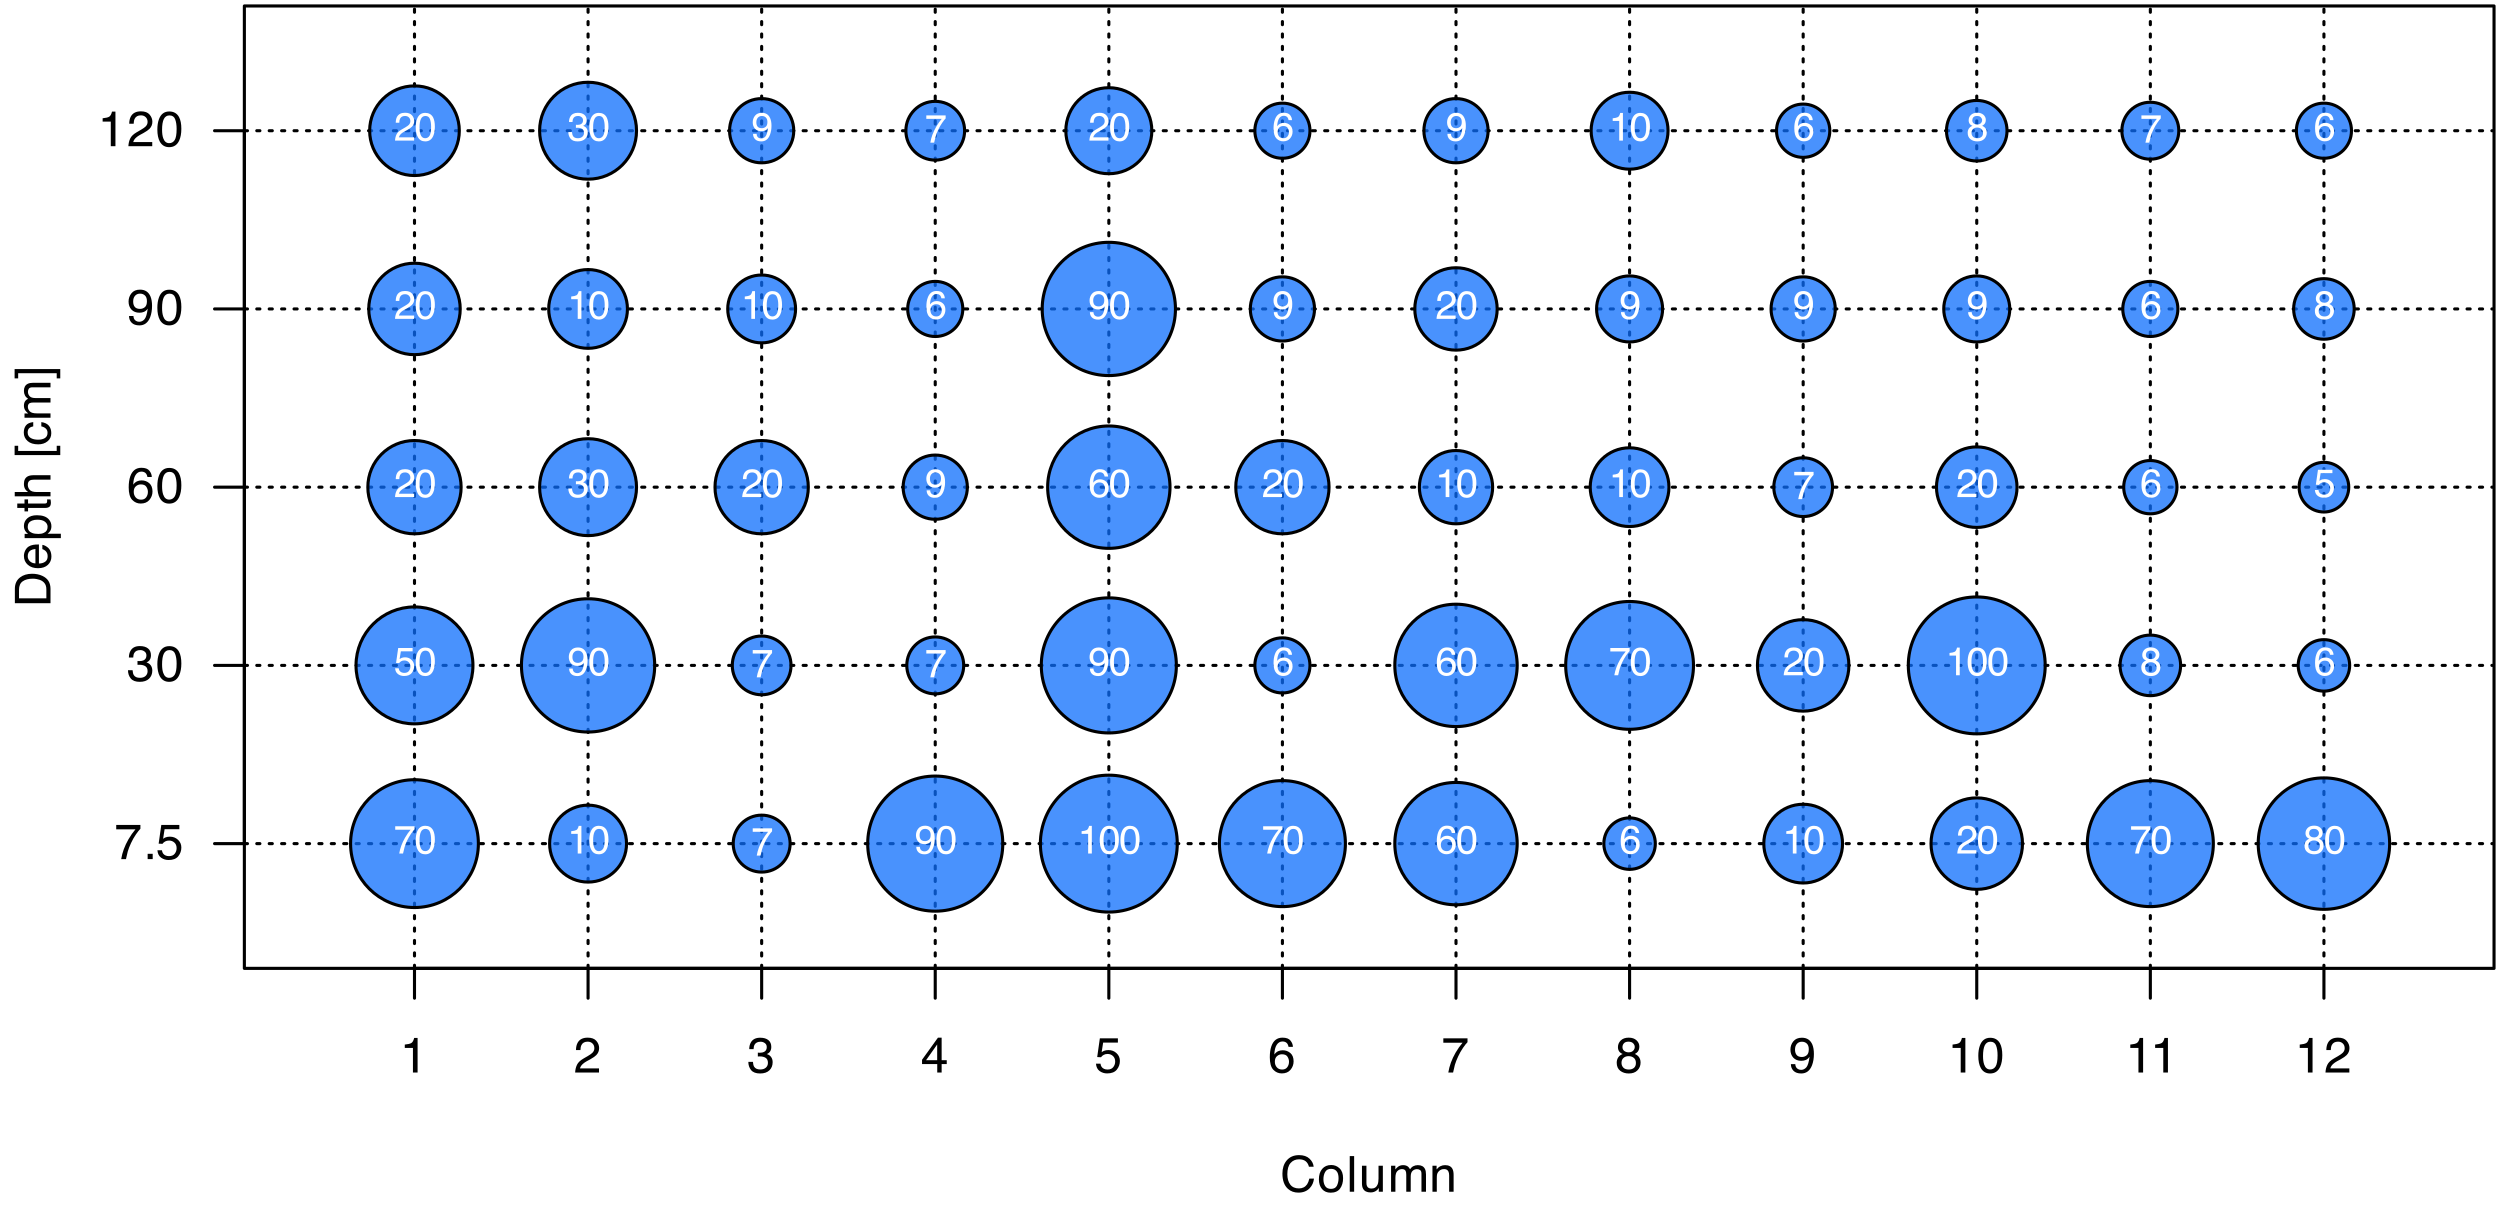 <?xml version="1.0" encoding="UTF-8"?>
<svg xmlns="http://www.w3.org/2000/svg" xmlns:xlink="http://www.w3.org/1999/xlink" width="604" height="293" viewBox="0 0 604 293">
<defs>
<g>
<g id="glyph-0-0">
<path d="M 0.391 0 L 0.391 -8.609 L 7.219 -8.609 L 7.219 0 Z M 6.141 -1.078 L 6.141 -7.531 L 1.469 -7.531 L 1.469 -1.078 Z M 6.141 -1.078 "/>
</g>
<g id="glyph-0-1">
<path d="M 4.547 -8.844 C 5.629 -8.844 6.473 -8.555 7.078 -7.984 C 7.68 -7.41 8.016 -6.758 8.078 -6.031 L 6.938 -6.031 C 6.812 -6.582 6.555 -7.02 6.172 -7.344 C 5.785 -7.664 5.242 -7.828 4.547 -7.828 C 3.703 -7.828 3.02 -7.531 2.5 -6.938 C 1.977 -6.344 1.719 -5.43 1.719 -4.203 C 1.719 -3.191 1.953 -2.367 2.422 -1.734 C 2.891 -1.109 3.594 -0.797 4.531 -0.797 C 5.383 -0.797 6.039 -1.129 6.5 -1.797 C 6.727 -2.141 6.906 -2.598 7.031 -3.172 L 8.156 -3.172 C 8.062 -2.266 7.727 -1.504 7.156 -0.891 C 6.469 -0.148 5.547 0.219 4.391 0.219 C 3.391 0.219 2.551 -0.082 1.875 -0.688 C 0.977 -1.488 0.531 -2.723 0.531 -4.391 C 0.531 -5.66 0.863 -6.703 1.531 -7.516 C 2.258 -8.398 3.266 -8.844 4.547 -8.844 Z M 4.312 -8.844 Z M 4.312 -8.844 "/>
</g>
<g id="glyph-0-2">
<path d="M 3.266 -0.688 C 3.961 -0.688 4.441 -0.945 4.703 -1.469 C 4.961 -2 5.094 -2.586 5.094 -3.234 C 5.094 -3.828 5 -4.305 4.812 -4.672 C 4.508 -5.242 4 -5.531 3.281 -5.531 C 2.633 -5.531 2.164 -5.285 1.875 -4.797 C 1.582 -4.305 1.438 -3.711 1.438 -3.016 C 1.438 -2.348 1.582 -1.789 1.875 -1.344 C 2.164 -0.906 2.629 -0.688 3.266 -0.688 Z M 3.312 -6.453 C 4.113 -6.453 4.789 -6.18 5.344 -5.641 C 5.906 -5.109 6.188 -4.316 6.188 -3.266 C 6.188 -2.254 5.941 -1.414 5.453 -0.75 C 4.961 -0.094 4.203 0.234 3.172 0.234 C 2.305 0.234 1.617 -0.055 1.109 -0.641 C 0.598 -1.234 0.344 -2.02 0.344 -3 C 0.344 -4.051 0.609 -4.891 1.141 -5.516 C 1.68 -6.141 2.406 -6.453 3.312 -6.453 Z M 3.266 -6.422 Z M 3.266 -6.422 "/>
</g>
<g id="glyph-0-3">
<path d="M 0.797 -8.609 L 1.859 -8.609 L 1.859 0 L 0.797 0 Z M 0.797 -8.609 "/>
</g>
<g id="glyph-0-4">
<path d="M 1.828 -6.281 L 1.828 -2.109 C 1.828 -1.785 1.879 -1.523 1.984 -1.328 C 2.172 -0.953 2.52 -0.766 3.031 -0.766 C 3.758 -0.766 4.258 -1.094 4.531 -1.75 C 4.676 -2.102 4.75 -2.582 4.75 -3.188 L 4.75 -6.281 L 5.797 -6.281 L 5.797 0 L 4.812 0 L 4.812 -0.922 C 4.676 -0.68 4.508 -0.484 4.312 -0.328 C 3.906 0.004 3.414 0.172 2.844 0.172 C 1.945 0.172 1.336 -0.129 1.016 -0.734 C 0.836 -1.047 0.75 -1.473 0.75 -2.016 L 0.75 -6.281 Z M 3.281 -6.422 Z M 3.281 -6.422 "/>
</g>
<g id="glyph-0-5">
<path d="M 0.781 -6.281 L 1.812 -6.281 L 1.812 -5.391 C 2.062 -5.691 2.289 -5.914 2.5 -6.062 C 2.844 -6.301 3.238 -6.422 3.688 -6.422 C 4.188 -6.422 4.586 -6.297 4.891 -6.047 C 5.055 -5.91 5.211 -5.703 5.359 -5.422 C 5.586 -5.766 5.859 -6.016 6.172 -6.172 C 6.492 -6.336 6.852 -6.422 7.25 -6.422 C 8.094 -6.422 8.664 -6.113 8.969 -5.5 C 9.133 -5.176 9.219 -4.734 9.219 -4.172 L 9.219 0 L 8.125 0 L 8.125 -4.359 C 8.125 -4.773 8.02 -5.062 7.812 -5.219 C 7.602 -5.375 7.348 -5.453 7.047 -5.453 C 6.629 -5.453 6.27 -5.312 5.969 -5.031 C 5.676 -4.758 5.531 -4.301 5.531 -3.656 L 5.531 0 L 4.453 0 L 4.453 -4.094 C 4.453 -4.52 4.398 -4.832 4.297 -5.031 C 4.141 -5.32 3.844 -5.469 3.406 -5.469 C 3.008 -5.469 2.645 -5.312 2.312 -5 C 1.988 -4.695 1.828 -4.141 1.828 -3.328 L 1.828 0 L 0.781 0 Z M 0.781 -6.281 "/>
</g>
<g id="glyph-0-6">
<path d="M 0.781 -6.281 L 1.781 -6.281 L 1.781 -5.391 C 2.07 -5.754 2.383 -6.016 2.719 -6.172 C 3.051 -6.336 3.422 -6.422 3.828 -6.422 C 4.711 -6.422 5.312 -6.109 5.625 -5.484 C 5.801 -5.141 5.891 -4.656 5.891 -4.031 L 5.891 0 L 4.812 0 L 4.812 -3.953 C 4.812 -4.336 4.754 -4.645 4.641 -4.875 C 4.453 -5.27 4.113 -5.469 3.625 -5.469 C 3.375 -5.469 3.172 -5.441 3.016 -5.391 C 2.723 -5.305 2.469 -5.133 2.25 -4.875 C 2.07 -4.664 1.957 -4.453 1.906 -4.234 C 1.852 -4.016 1.828 -3.695 1.828 -3.281 L 1.828 0 L 0.781 0 Z M 3.25 -6.422 Z M 3.25 -6.422 "/>
</g>
<g id="glyph-0-7">
<path d="M 1.156 -5.938 L 1.156 -6.75 C 1.914 -6.82 2.441 -6.945 2.734 -7.125 C 3.035 -7.301 3.266 -7.711 3.422 -8.359 L 4.25 -8.359 L 4.25 0 L 3.125 0 L 3.125 -5.938 Z M 1.156 -5.938 "/>
</g>
<g id="glyph-0-8">
<path d="M 0.375 0 C 0.414 -0.719 0.566 -1.344 0.828 -1.875 C 1.086 -2.414 1.594 -2.906 2.344 -3.344 L 3.469 -4 C 3.969 -4.289 4.32 -4.539 4.531 -4.75 C 4.852 -5.07 5.016 -5.441 5.016 -5.859 C 5.016 -6.348 4.863 -6.734 4.562 -7.016 C 4.27 -7.305 3.883 -7.453 3.406 -7.453 C 2.676 -7.453 2.176 -7.18 1.906 -6.641 C 1.75 -6.336 1.664 -5.93 1.656 -5.422 L 0.578 -5.422 C 0.586 -6.148 0.723 -6.742 0.984 -7.203 C 1.441 -8.016 2.25 -8.422 3.406 -8.422 C 4.363 -8.422 5.062 -8.16 5.5 -7.641 C 5.945 -7.117 6.172 -6.539 6.172 -5.906 C 6.172 -5.238 5.938 -4.664 5.469 -4.188 C 5.195 -3.906 4.707 -3.566 4 -3.172 L 3.188 -2.734 C 2.812 -2.523 2.516 -2.32 2.297 -2.125 C 1.898 -1.789 1.648 -1.414 1.547 -1 L 6.141 -1 L 6.141 0 Z M 0.375 0 "/>
</g>
<g id="glyph-0-9">
<path d="M 3.125 0.234 C 2.125 0.234 1.398 -0.035 0.953 -0.578 C 0.504 -1.129 0.281 -1.797 0.281 -2.578 L 1.391 -2.578 C 1.43 -2.035 1.531 -1.641 1.688 -1.391 C 1.969 -0.953 2.461 -0.734 3.172 -0.734 C 3.734 -0.734 4.18 -0.879 4.516 -1.172 C 4.848 -1.473 5.016 -1.859 5.016 -2.328 C 5.016 -2.898 4.836 -3.301 4.484 -3.531 C 4.129 -3.77 3.641 -3.891 3.016 -3.891 C 2.941 -3.891 2.867 -3.883 2.797 -3.875 C 2.723 -3.875 2.648 -3.875 2.578 -3.875 L 2.578 -4.812 C 2.691 -4.789 2.785 -4.781 2.859 -4.781 C 2.93 -4.781 3.008 -4.781 3.094 -4.781 C 3.488 -4.781 3.812 -4.844 4.062 -4.969 C 4.508 -5.188 4.734 -5.578 4.734 -6.141 C 4.734 -6.555 4.582 -6.875 4.281 -7.094 C 3.988 -7.32 3.645 -7.438 3.25 -7.438 C 2.551 -7.438 2.066 -7.203 1.797 -6.734 C 1.648 -6.484 1.566 -6.117 1.547 -5.641 L 0.5 -5.641 C 0.5 -6.266 0.625 -6.797 0.875 -7.234 C 1.301 -8.016 2.055 -8.406 3.141 -8.406 C 3.992 -8.406 4.656 -8.211 5.125 -7.828 C 5.594 -7.453 5.828 -6.898 5.828 -6.172 C 5.828 -5.66 5.691 -5.242 5.422 -4.922 C 5.242 -4.723 5.02 -4.566 4.75 -4.453 C 5.188 -4.328 5.531 -4.094 5.781 -3.75 C 6.031 -3.406 6.156 -2.984 6.156 -2.484 C 6.156 -1.68 5.891 -1.023 5.359 -0.516 C 4.836 -0.016 4.094 0.234 3.125 0.234 Z M 3.125 0.234 "/>
</g>
<g id="glyph-0-10">
<path d="M 3.969 -2.969 L 3.969 -6.781 L 1.281 -2.969 Z M 3.984 0 L 3.984 -2.047 L 0.312 -2.047 L 0.312 -3.078 L 4.156 -8.422 L 5.047 -8.422 L 5.047 -2.969 L 6.281 -2.969 L 6.281 -2.047 L 5.047 -2.047 L 5.047 0 Z M 3.984 0 "/>
</g>
<g id="glyph-0-11">
<path d="M 1.484 -2.141 C 1.555 -1.535 1.836 -1.117 2.328 -0.891 C 2.578 -0.773 2.863 -0.719 3.188 -0.719 C 3.812 -0.719 4.273 -0.914 4.578 -1.312 C 4.879 -1.707 5.031 -2.148 5.031 -2.641 C 5.031 -3.223 4.848 -3.676 4.484 -4 C 4.129 -4.32 3.703 -4.484 3.203 -4.484 C 2.836 -4.484 2.523 -4.41 2.266 -4.266 C 2.004 -4.129 1.785 -3.938 1.609 -3.688 L 0.688 -3.734 L 1.328 -8.25 L 5.688 -8.25 L 5.688 -7.234 L 2.125 -7.234 L 1.766 -4.906 C 1.961 -5.051 2.148 -5.16 2.328 -5.234 C 2.641 -5.359 3 -5.422 3.406 -5.422 C 4.176 -5.422 4.828 -5.172 5.359 -4.672 C 5.898 -4.18 6.172 -3.555 6.172 -2.797 C 6.172 -2.004 5.922 -1.301 5.422 -0.688 C 4.93 -0.082 4.148 0.219 3.078 0.219 C 2.398 0.219 1.797 0.023 1.266 -0.359 C 0.742 -0.742 0.453 -1.336 0.391 -2.141 Z M 1.484 -2.141 "/>
</g>
<g id="glyph-0-12">
<path d="M 3.516 -8.422 C 4.453 -8.422 5.102 -8.176 5.469 -7.688 C 5.844 -7.207 6.031 -6.707 6.031 -6.188 L 4.984 -6.188 C 4.922 -6.52 4.82 -6.781 4.688 -6.969 C 4.426 -7.32 4.039 -7.5 3.531 -7.5 C 2.938 -7.5 2.461 -7.223 2.109 -6.672 C 1.766 -6.129 1.578 -5.352 1.547 -4.344 C 1.785 -4.695 2.086 -4.961 2.453 -5.141 C 2.785 -5.297 3.16 -5.375 3.578 -5.375 C 4.285 -5.375 4.898 -5.148 5.422 -4.703 C 5.941 -4.254 6.203 -3.582 6.203 -2.688 C 6.203 -1.926 5.953 -1.25 5.453 -0.656 C 4.961 -0.07 4.258 0.219 3.344 0.219 C 2.551 0.219 1.867 -0.078 1.297 -0.672 C 0.734 -1.273 0.453 -2.281 0.453 -3.688 C 0.453 -4.727 0.578 -5.613 0.828 -6.344 C 1.316 -7.727 2.211 -8.422 3.516 -8.422 Z M 3.438 -0.719 C 3.988 -0.719 4.398 -0.906 4.672 -1.281 C 4.953 -1.656 5.094 -2.098 5.094 -2.609 C 5.094 -3.035 4.969 -3.441 4.719 -3.828 C 4.477 -4.211 4.031 -4.406 3.375 -4.406 C 2.926 -4.406 2.531 -4.254 2.188 -3.953 C 1.844 -3.66 1.672 -3.211 1.672 -2.609 C 1.672 -2.078 1.828 -1.629 2.141 -1.266 C 2.453 -0.898 2.883 -0.719 3.438 -0.719 Z M 3.438 -0.719 "/>
</g>
<g id="glyph-0-13">
<path d="M 6.281 -8.25 L 6.281 -7.328 C 6.008 -7.066 5.648 -6.613 5.203 -5.969 C 4.754 -5.32 4.359 -4.625 4.016 -3.875 C 3.672 -3.133 3.41 -2.469 3.234 -1.875 C 3.129 -1.488 2.984 -0.863 2.797 0 L 1.641 0 C 1.898 -1.602 2.484 -3.195 3.391 -4.781 C 3.93 -5.707 4.492 -6.508 5.078 -7.188 L 0.438 -7.188 L 0.438 -8.25 Z M 6.281 -8.25 "/>
</g>
<g id="glyph-0-14">
<path d="M 3.266 -4.875 C 3.734 -4.875 4.098 -5.004 4.359 -5.266 C 4.617 -5.523 4.75 -5.832 4.75 -6.188 C 4.75 -6.5 4.625 -6.785 4.375 -7.047 C 4.125 -7.316 3.742 -7.453 3.234 -7.453 C 2.723 -7.453 2.352 -7.316 2.125 -7.047 C 1.895 -6.785 1.781 -6.484 1.781 -6.141 C 1.781 -5.742 1.926 -5.43 2.219 -5.203 C 2.52 -4.984 2.867 -4.875 3.266 -4.875 Z M 3.328 -0.719 C 3.816 -0.719 4.223 -0.848 4.547 -1.109 C 4.867 -1.379 5.031 -1.773 5.031 -2.297 C 5.031 -2.836 4.863 -3.25 4.531 -3.531 C 4.195 -3.812 3.77 -3.953 3.25 -3.953 C 2.75 -3.953 2.336 -3.805 2.016 -3.516 C 1.703 -3.234 1.547 -2.836 1.547 -2.328 C 1.547 -1.891 1.691 -1.508 1.984 -1.188 C 2.273 -0.875 2.723 -0.719 3.328 -0.719 Z M 1.828 -4.469 C 1.535 -4.594 1.305 -4.738 1.141 -4.906 C 0.836 -5.219 0.688 -5.625 0.688 -6.125 C 0.688 -6.75 0.91 -7.285 1.359 -7.734 C 1.816 -8.191 2.457 -8.422 3.281 -8.422 C 4.094 -8.422 4.723 -8.207 5.172 -7.781 C 5.629 -7.352 5.859 -6.859 5.859 -6.297 C 5.859 -5.773 5.727 -5.348 5.469 -5.016 C 5.32 -4.836 5.094 -4.66 4.781 -4.484 C 5.125 -4.328 5.395 -4.145 5.594 -3.938 C 5.969 -3.539 6.156 -3.031 6.156 -2.406 C 6.156 -1.664 5.906 -1.039 5.406 -0.531 C 4.914 -0.02 4.219 0.234 3.312 0.234 C 2.488 0.234 1.797 0.016 1.234 -0.422 C 0.672 -0.867 0.391 -1.516 0.391 -2.359 C 0.391 -2.848 0.508 -3.273 0.75 -3.641 C 0.988 -4.004 1.348 -4.281 1.828 -4.469 Z M 1.828 -4.469 "/>
</g>
<g id="glyph-0-15">
<path d="M 1.594 -2.031 C 1.625 -1.445 1.848 -1.047 2.266 -0.828 C 2.484 -0.703 2.727 -0.641 3 -0.641 C 3.5 -0.641 3.926 -0.848 4.281 -1.266 C 4.633 -1.691 4.891 -2.547 5.047 -3.828 C 4.805 -3.461 4.516 -3.203 4.172 -3.047 C 3.828 -2.898 3.453 -2.828 3.047 -2.828 C 2.242 -2.828 1.602 -3.078 1.125 -3.578 C 0.656 -4.086 0.422 -4.738 0.422 -5.531 C 0.422 -6.289 0.656 -6.957 1.125 -7.531 C 1.594 -8.113 2.281 -8.406 3.188 -8.406 C 4.406 -8.406 5.25 -7.852 5.719 -6.75 C 5.969 -6.145 6.094 -5.391 6.094 -4.484 C 6.094 -3.453 5.941 -2.539 5.641 -1.75 C 5.129 -0.426 4.258 0.234 3.031 0.234 C 2.219 0.234 1.598 0.02 1.172 -0.406 C 0.742 -0.844 0.531 -1.383 0.531 -2.031 Z M 3.188 -3.75 C 3.613 -3.75 4 -3.883 4.344 -4.156 C 4.688 -4.438 4.859 -4.922 4.859 -5.609 C 4.859 -6.223 4.703 -6.68 4.391 -6.984 C 4.078 -7.285 3.68 -7.438 3.203 -7.438 C 2.691 -7.438 2.285 -7.266 1.984 -6.922 C 1.68 -6.578 1.531 -6.113 1.531 -5.531 C 1.531 -4.988 1.66 -4.555 1.922 -4.234 C 2.191 -3.91 2.613 -3.75 3.188 -3.75 Z M 3.188 -3.75 "/>
</g>
<g id="glyph-0-16">
<path d="M 3.25 -8.391 C 4.332 -8.391 5.117 -7.941 5.609 -7.047 C 5.984 -6.359 6.172 -5.41 6.172 -4.203 C 6.172 -3.066 6 -2.125 5.656 -1.375 C 5.164 -0.301 4.359 0.234 3.234 0.234 C 2.234 0.234 1.484 -0.203 0.984 -1.078 C 0.578 -1.816 0.375 -2.801 0.375 -4.031 C 0.375 -4.977 0.5 -5.797 0.75 -6.484 C 1.207 -7.754 2.039 -8.391 3.25 -8.391 Z M 3.234 -0.734 C 3.785 -0.734 4.223 -0.973 4.547 -1.453 C 4.867 -1.941 5.031 -2.848 5.031 -4.172 C 5.031 -5.117 4.91 -5.898 4.672 -6.516 C 4.441 -7.129 3.988 -7.438 3.312 -7.438 C 2.688 -7.438 2.227 -7.145 1.938 -6.562 C 1.656 -5.977 1.516 -5.117 1.516 -3.984 C 1.516 -3.129 1.609 -2.441 1.797 -1.922 C 2.078 -1.129 2.555 -0.734 3.234 -0.734 Z M 3.234 -0.734 "/>
</g>
<g id="glyph-0-17">
<path d="M 1.031 -1.281 L 2.25 -1.281 L 2.25 0 L 1.031 0 Z M 1.031 -1.281 "/>
</g>
<g id="glyph-1-0">
<path d="M 0 -0.391 L -8.609 -0.391 L -8.609 -7.219 L 0 -7.219 Z M -1.078 -6.141 L -7.531 -6.141 L -7.531 -1.469 L -1.078 -1.469 Z M -1.078 -6.141 "/>
</g>
<g id="glyph-1-1">
<path d="M -1 -4.219 C -1 -4.613 -1.039 -4.938 -1.125 -5.188 C -1.27 -5.645 -1.562 -6.02 -2 -6.312 C -2.344 -6.539 -2.785 -6.703 -3.328 -6.797 C -3.66 -6.859 -3.961 -6.891 -4.234 -6.891 C -5.305 -6.891 -6.133 -6.676 -6.719 -6.25 C -7.312 -5.832 -7.609 -5.148 -7.609 -4.203 L -7.609 -2.141 L -1 -2.141 Z M -8.609 -0.969 L -8.609 -4.453 C -8.609 -5.641 -8.188 -6.555 -7.344 -7.203 C -6.594 -7.785 -5.625 -8.078 -4.438 -8.078 C -3.52 -8.078 -2.691 -7.906 -1.953 -7.562 C -0.648 -6.957 0 -5.914 0 -4.438 L 0 -0.969 Z M -8.609 -0.969 "/>
</g>
<g id="glyph-1-2">
<path d="M -6.422 -3.391 C -6.422 -3.836 -6.316 -4.27 -6.109 -4.688 C -5.898 -5.102 -5.629 -5.422 -5.297 -5.641 C -4.973 -5.848 -4.602 -5.988 -4.188 -6.062 C -3.895 -6.125 -3.43 -6.156 -2.797 -6.156 L -2.797 -1.547 C -2.16 -1.566 -1.648 -1.719 -1.266 -2 C -0.879 -2.281 -0.688 -2.719 -0.688 -3.312 C -0.688 -3.863 -0.867 -4.301 -1.234 -4.625 C -1.441 -4.812 -1.688 -4.945 -1.969 -5.031 L -1.969 -6.062 C -1.738 -6.039 -1.484 -5.953 -1.203 -5.797 C -0.922 -5.641 -0.688 -5.469 -0.5 -5.281 C -0.188 -4.957 0.02 -4.555 0.125 -4.078 C 0.188 -3.828 0.219 -3.539 0.219 -3.219 C 0.219 -2.438 -0.062 -1.773 -0.625 -1.234 C -1.195 -0.691 -1.992 -0.422 -3.016 -0.422 C -4.023 -0.422 -4.844 -0.691 -5.469 -1.234 C -6.102 -1.785 -6.422 -2.504 -6.422 -3.391 Z M -3.641 -5.062 C -4.098 -5.02 -4.461 -4.922 -4.734 -4.766 C -5.242 -4.484 -5.5 -4.004 -5.5 -3.328 C -5.5 -2.836 -5.32 -2.426 -4.969 -2.094 C -4.625 -1.77 -4.18 -1.598 -3.641 -1.578 Z M -6.422 -3.281 Z M -6.422 -3.281 "/>
</g>
<g id="glyph-1-3">
<path d="M -0.703 -3.422 C -0.703 -3.91 -0.91 -4.316 -1.328 -4.641 C -1.742 -4.973 -2.359 -5.141 -3.172 -5.141 C -3.672 -5.141 -4.102 -5.066 -4.469 -4.922 C -5.156 -4.648 -5.5 -4.148 -5.5 -3.422 C -5.5 -2.691 -5.133 -2.191 -4.406 -1.922 C -4.02 -1.773 -3.523 -1.703 -2.922 -1.703 C -2.43 -1.703 -2.02 -1.773 -1.688 -1.922 C -1.031 -2.191 -0.703 -2.691 -0.703 -3.422 Z M -6.25 -0.688 L -6.25 -1.719 L -5.422 -1.719 C -5.703 -1.926 -5.922 -2.156 -6.078 -2.406 C -6.305 -2.758 -6.422 -3.176 -6.422 -3.656 C -6.422 -4.375 -6.148 -4.977 -5.609 -5.469 C -5.066 -5.969 -4.289 -6.219 -3.281 -6.219 C -1.906 -6.219 -0.926 -5.859 -0.344 -5.141 C 0.031 -4.691 0.219 -4.164 0.219 -3.562 C 0.219 -3.094 0.113 -2.695 -0.094 -2.375 C -0.219 -2.188 -0.422 -1.977 -0.703 -1.75 L 2.5 -1.75 L 2.5 -0.688 Z M -6.25 -0.688 "/>
</g>
<g id="glyph-1-4">
<path d="M -8.031 -0.984 L -8.031 -2.047 L -6.281 -2.047 L -6.281 -3.047 L -5.422 -3.047 L -5.422 -2.047 L -1.312 -2.047 C -1.094 -2.047 -0.945 -2.125 -0.875 -2.281 C -0.832 -2.352 -0.812 -2.488 -0.812 -2.688 C -0.812 -2.738 -0.812 -2.789 -0.812 -2.844 C -0.82 -2.906 -0.828 -2.973 -0.828 -3.047 L 0 -3.047 C 0.031 -2.93 0.051 -2.805 0.062 -2.672 C 0.082 -2.547 0.094 -2.406 0.094 -2.25 C 0.094 -1.758 -0.031 -1.426 -0.281 -1.25 C -0.531 -1.07 -0.859 -0.984 -1.266 -0.984 L -5.422 -0.984 L -5.422 -0.141 L -6.281 -0.141 L -6.281 -0.984 Z M -8.031 -0.984 "/>
</g>
<g id="glyph-1-5">
<path d="M -8.641 -0.781 L -8.641 -1.828 L -5.422 -1.828 C -5.742 -2.078 -5.969 -2.301 -6.094 -2.5 C -6.312 -2.844 -6.422 -3.27 -6.422 -3.781 C -6.422 -4.688 -6.102 -5.301 -5.469 -5.625 C -5.125 -5.801 -4.645 -5.891 -4.031 -5.891 L 0 -5.891 L 0 -4.812 L -3.953 -4.812 C -4.41 -4.812 -4.75 -4.75 -4.969 -4.625 C -5.312 -4.438 -5.484 -4.078 -5.484 -3.547 C -5.484 -3.109 -5.332 -2.711 -5.031 -2.359 C -4.727 -2.004 -4.16 -1.828 -3.328 -1.828 L 0 -1.828 L 0 -0.781 Z M -8.641 -0.781 "/>
</g>
<g id="glyph-1-6">
</g>
<g id="glyph-1-7">
<path d="M -8.672 -0.75 L -8.672 -3 L -7.812 -3 L -7.812 -1.75 L 1.5 -1.75 L 1.5 -3 L 2.359 -3 L 2.359 -0.75 Z M -8.672 -0.75 "/>
</g>
<g id="glyph-1-8">
<path d="M -6.453 -3.188 C -6.453 -3.895 -6.281 -4.469 -5.938 -4.906 C -5.594 -5.352 -5.004 -5.625 -4.172 -5.719 L -4.172 -4.688 C -4.555 -4.625 -4.875 -4.484 -5.125 -4.266 C -5.383 -4.047 -5.516 -3.688 -5.516 -3.188 C -5.516 -2.52 -5.188 -2.039 -4.531 -1.75 C -4.102 -1.562 -3.578 -1.469 -2.953 -1.469 C -2.328 -1.469 -1.797 -1.598 -1.359 -1.859 C -0.93 -2.129 -0.719 -2.551 -0.719 -3.125 C -0.719 -3.562 -0.852 -3.906 -1.125 -4.156 C -1.395 -4.414 -1.758 -4.594 -2.219 -4.688 L -2.219 -5.719 C -1.383 -5.602 -0.773 -5.312 -0.391 -4.844 C -0.004 -4.375 0.188 -3.773 0.188 -3.047 C 0.188 -2.223 -0.113 -1.566 -0.719 -1.078 C -1.32 -0.586 -2.07 -0.344 -2.969 -0.344 C -4.07 -0.344 -4.926 -0.609 -5.531 -1.141 C -6.145 -1.68 -6.453 -2.363 -6.453 -3.188 Z M -6.422 -3.031 Z M -6.422 -3.031 "/>
</g>
<g id="glyph-1-9">
<path d="M -6.281 -0.781 L -6.281 -1.812 L -5.391 -1.812 C -5.691 -2.062 -5.914 -2.289 -6.062 -2.5 C -6.301 -2.844 -6.422 -3.238 -6.422 -3.688 C -6.422 -4.188 -6.297 -4.586 -6.047 -4.891 C -5.91 -5.055 -5.703 -5.211 -5.422 -5.359 C -5.766 -5.586 -6.016 -5.859 -6.172 -6.172 C -6.336 -6.492 -6.422 -6.852 -6.422 -7.25 C -6.422 -8.094 -6.113 -8.664 -5.5 -8.969 C -5.176 -9.133 -4.734 -9.219 -4.172 -9.219 L 0 -9.219 L 0 -8.125 L -4.359 -8.125 C -4.773 -8.125 -5.062 -8.02 -5.219 -7.812 C -5.375 -7.602 -5.453 -7.348 -5.453 -7.047 C -5.453 -6.629 -5.312 -6.27 -5.031 -5.969 C -4.758 -5.676 -4.301 -5.531 -3.656 -5.531 L 0 -5.531 L 0 -4.453 L -4.094 -4.453 C -4.52 -4.453 -4.832 -4.398 -5.031 -4.297 C -5.32 -4.141 -5.469 -3.844 -5.469 -3.406 C -5.469 -3.008 -5.312 -2.645 -5 -2.312 C -4.695 -1.988 -4.141 -1.828 -3.328 -1.828 L 0 -1.828 L 0 -0.781 Z M -6.281 -0.781 "/>
</g>
<g id="glyph-1-10">
<path d="M 1.5 -0.281 L 1.5 -1.531 L -7.812 -1.531 L -7.812 -0.281 L -8.672 -0.281 L -8.672 -2.531 L 2.359 -2.531 L 2.359 -0.281 Z M 1.5 -0.281 "/>
</g>
<g id="glyph-2-0">
<path d="M 0.312 0 L 0.312 -6.875 L 5.766 -6.875 L 5.766 0 Z M 4.906 -0.859 L 4.906 -6.016 L 1.172 -6.016 L 1.172 -0.859 Z M 4.906 -0.859 "/>
</g>
<g id="glyph-2-1">
<path d="M 5.016 -6.594 L 5.016 -5.859 C 4.797 -5.648 4.508 -5.285 4.156 -4.766 C 3.801 -4.242 3.484 -3.688 3.203 -3.094 C 2.93 -2.508 2.727 -1.977 2.594 -1.5 C 2.5 -1.188 2.379 -0.688 2.234 0 L 1.312 0 C 1.52 -1.281 1.988 -2.555 2.719 -3.828 C 3.145 -4.566 3.594 -5.207 4.062 -5.75 L 0.344 -5.75 L 0.344 -6.594 Z M 5.016 -6.594 "/>
</g>
<g id="glyph-2-2">
<path d="M 2.594 -6.703 C 3.457 -6.703 4.086 -6.348 4.484 -5.641 C 4.773 -5.086 4.922 -4.328 4.922 -3.359 C 4.922 -2.453 4.785 -1.695 4.516 -1.094 C 4.129 -0.238 3.488 0.188 2.594 0.188 C 1.781 0.188 1.18 -0.16 0.797 -0.859 C 0.461 -1.453 0.297 -2.238 0.297 -3.219 C 0.297 -3.977 0.395 -4.633 0.594 -5.188 C 0.957 -6.195 1.625 -6.703 2.594 -6.703 Z M 2.578 -0.578 C 3.016 -0.578 3.363 -0.77 3.625 -1.156 C 3.883 -1.551 4.016 -2.273 4.016 -3.328 C 4.016 -4.086 3.922 -4.711 3.734 -5.203 C 3.547 -5.703 3.18 -5.953 2.641 -5.953 C 2.148 -5.953 1.789 -5.719 1.562 -5.25 C 1.332 -4.781 1.219 -4.094 1.219 -3.188 C 1.219 -2.5 1.289 -1.945 1.438 -1.531 C 1.656 -0.895 2.035 -0.578 2.578 -0.578 Z M 2.578 -0.578 "/>
</g>
<g id="glyph-2-3">
<path d="M 1.188 -1.703 C 1.238 -1.223 1.461 -0.895 1.859 -0.719 C 2.055 -0.625 2.285 -0.578 2.547 -0.578 C 3.047 -0.578 3.414 -0.734 3.656 -1.047 C 3.895 -1.367 4.016 -1.723 4.016 -2.109 C 4.016 -2.578 3.867 -2.938 3.578 -3.188 C 3.297 -3.445 2.957 -3.578 2.562 -3.578 C 2.27 -3.578 2.02 -3.52 1.812 -3.406 C 1.602 -3.289 1.426 -3.133 1.281 -2.938 L 0.547 -2.984 L 1.062 -6.594 L 4.547 -6.594 L 4.547 -5.781 L 1.703 -5.781 L 1.406 -3.922 C 1.562 -4.035 1.711 -4.125 1.859 -4.188 C 2.109 -4.289 2.395 -4.344 2.719 -4.344 C 3.332 -4.344 3.852 -4.141 4.281 -3.734 C 4.707 -3.336 4.922 -2.836 4.922 -2.234 C 4.922 -1.598 4.723 -1.035 4.328 -0.547 C 3.941 -0.066 3.32 0.172 2.469 0.172 C 1.914 0.172 1.43 0.02 1.016 -0.281 C 0.598 -0.594 0.363 -1.066 0.312 -1.703 Z M 1.188 -1.703 "/>
</g>
<g id="glyph-2-4">
<path d="M 0.297 0 C 0.328 -0.57 0.445 -1.07 0.656 -1.5 C 0.863 -1.938 1.27 -2.328 1.875 -2.672 L 2.766 -3.188 C 3.172 -3.426 3.457 -3.629 3.625 -3.797 C 3.875 -4.055 4 -4.352 4 -4.688 C 4 -5.07 3.879 -5.379 3.641 -5.609 C 3.41 -5.836 3.102 -5.953 2.719 -5.953 C 2.133 -5.953 1.734 -5.734 1.516 -5.297 C 1.398 -5.066 1.336 -4.742 1.328 -4.328 L 0.469 -4.328 C 0.477 -4.91 0.582 -5.383 0.781 -5.75 C 1.145 -6.406 1.789 -6.734 2.719 -6.734 C 3.488 -6.734 4.051 -6.523 4.406 -6.109 C 4.758 -5.691 4.938 -5.227 4.938 -4.719 C 4.938 -4.188 4.75 -3.727 4.375 -3.344 C 4.156 -3.125 3.758 -2.852 3.188 -2.531 L 2.547 -2.188 C 2.242 -2.02 2.004 -1.859 1.828 -1.703 C 1.516 -1.43 1.316 -1.129 1.234 -0.797 L 4.906 -0.797 L 4.906 0 Z M 0.297 0 "/>
</g>
<g id="glyph-2-5">
<path d="M 0.922 -4.75 L 0.922 -5.391 C 1.523 -5.453 1.945 -5.551 2.188 -5.688 C 2.426 -5.832 2.609 -6.164 2.734 -6.688 L 3.391 -6.688 L 3.391 0 L 2.5 0 L 2.5 -4.75 Z M 0.922 -4.75 "/>
</g>
<g id="glyph-2-6">
<path d="M 1.281 -1.625 C 1.301 -1.156 1.477 -0.832 1.812 -0.656 C 1.988 -0.562 2.18 -0.516 2.391 -0.516 C 2.797 -0.516 3.141 -0.68 3.422 -1.016 C 3.703 -1.348 3.906 -2.031 4.031 -3.062 C 3.844 -2.77 3.609 -2.562 3.328 -2.438 C 3.055 -2.32 2.758 -2.266 2.438 -2.266 C 1.789 -2.266 1.281 -2.461 0.906 -2.859 C 0.531 -3.266 0.344 -3.785 0.344 -4.422 C 0.344 -5.023 0.523 -5.555 0.891 -6.016 C 1.266 -6.484 1.816 -6.719 2.547 -6.719 C 3.523 -6.719 4.195 -6.273 4.562 -5.391 C 4.77 -4.91 4.875 -4.305 4.875 -3.578 C 4.875 -2.754 4.75 -2.023 4.5 -1.391 C 4.094 -0.336 3.398 0.188 2.422 0.188 C 1.766 0.188 1.266 0.016 0.922 -0.328 C 0.586 -0.672 0.422 -1.102 0.422 -1.625 Z M 2.547 -3 C 2.879 -3 3.188 -3.109 3.469 -3.328 C 3.75 -3.547 3.891 -3.93 3.891 -4.484 C 3.891 -4.973 3.766 -5.336 3.516 -5.578 C 3.266 -5.828 2.945 -5.953 2.562 -5.953 C 2.145 -5.953 1.816 -5.812 1.578 -5.531 C 1.336 -5.258 1.219 -4.891 1.219 -4.422 C 1.219 -3.984 1.32 -3.633 1.531 -3.375 C 1.75 -3.125 2.086 -3 2.547 -3 Z M 2.547 -3 "/>
</g>
<g id="glyph-2-7">
<path d="M 2.484 0.188 C 1.691 0.188 1.117 -0.031 0.766 -0.469 C 0.41 -0.906 0.234 -1.438 0.234 -2.062 L 1.109 -2.062 C 1.148 -1.625 1.234 -1.305 1.359 -1.109 C 1.578 -0.754 1.969 -0.578 2.531 -0.578 C 2.977 -0.578 3.336 -0.695 3.609 -0.938 C 3.879 -1.176 4.016 -1.484 4.016 -1.859 C 4.016 -2.316 3.867 -2.641 3.578 -2.828 C 3.297 -3.016 2.906 -3.109 2.406 -3.109 C 2.352 -3.109 2.297 -3.102 2.234 -3.094 C 2.18 -3.094 2.125 -3.094 2.062 -3.094 L 2.062 -3.844 C 2.145 -3.832 2.219 -3.82 2.281 -3.812 C 2.344 -3.812 2.406 -3.812 2.469 -3.812 C 2.789 -3.812 3.051 -3.863 3.25 -3.969 C 3.602 -4.145 3.781 -4.457 3.781 -4.906 C 3.781 -5.238 3.66 -5.492 3.422 -5.672 C 3.191 -5.859 2.914 -5.953 2.594 -5.953 C 2.031 -5.953 1.645 -5.766 1.438 -5.391 C 1.312 -5.18 1.242 -4.883 1.234 -4.5 L 0.391 -4.5 C 0.391 -5 0.492 -5.426 0.703 -5.781 C 1.047 -6.406 1.648 -6.719 2.516 -6.719 C 3.191 -6.719 3.719 -6.562 4.094 -6.25 C 4.469 -5.945 4.656 -5.508 4.656 -4.938 C 4.656 -4.52 4.547 -4.188 4.328 -3.938 C 4.191 -3.781 4.016 -3.656 3.797 -3.562 C 4.148 -3.469 4.426 -3.281 4.625 -3 C 4.82 -2.719 4.922 -2.379 4.922 -1.984 C 4.922 -1.348 4.707 -0.828 4.281 -0.422 C 3.863 -0.016 3.266 0.188 2.484 0.188 Z M 2.484 0.188 "/>
</g>
<g id="glyph-2-8">
<path d="M 2.812 -6.734 C 3.562 -6.734 4.082 -6.535 4.375 -6.141 C 4.664 -5.754 4.812 -5.359 4.812 -4.953 L 3.984 -4.953 C 3.93 -5.211 3.852 -5.422 3.75 -5.578 C 3.539 -5.859 3.227 -6 2.812 -6 C 2.344 -6 1.969 -5.781 1.688 -5.344 C 1.414 -4.906 1.266 -4.281 1.234 -3.469 C 1.422 -3.75 1.664 -3.961 1.969 -4.109 C 2.227 -4.234 2.523 -4.297 2.859 -4.297 C 3.422 -4.297 3.91 -4.113 4.328 -3.75 C 4.742 -3.395 4.953 -2.863 4.953 -2.156 C 4.953 -1.539 4.754 -1 4.359 -0.531 C 3.961 -0.062 3.398 0.172 2.672 0.172 C 2.047 0.172 1.504 -0.062 1.047 -0.531 C 0.586 -1.008 0.359 -1.816 0.359 -2.953 C 0.359 -3.785 0.461 -4.488 0.672 -5.062 C 1.055 -6.176 1.77 -6.734 2.812 -6.734 Z M 2.75 -0.578 C 3.188 -0.578 3.516 -0.723 3.734 -1.016 C 3.961 -1.316 4.078 -1.672 4.078 -2.078 C 4.078 -2.422 3.977 -2.75 3.781 -3.062 C 3.582 -3.375 3.223 -3.531 2.703 -3.531 C 2.336 -3.531 2.02 -3.41 1.75 -3.172 C 1.477 -2.93 1.344 -2.566 1.344 -2.078 C 1.344 -1.648 1.461 -1.289 1.703 -1 C 1.953 -0.719 2.301 -0.578 2.75 -0.578 Z M 2.75 -0.578 "/>
</g>
<g id="glyph-2-9">
<path d="M 2.609 -3.891 C 2.984 -3.891 3.273 -3.992 3.484 -4.203 C 3.691 -4.41 3.797 -4.66 3.797 -4.953 C 3.797 -5.203 3.691 -5.43 3.484 -5.641 C 3.285 -5.848 2.984 -5.953 2.578 -5.953 C 2.172 -5.953 1.875 -5.848 1.688 -5.641 C 1.508 -5.43 1.422 -5.188 1.422 -4.906 C 1.422 -4.594 1.535 -4.344 1.766 -4.156 C 2.004 -3.977 2.285 -3.891 2.609 -3.891 Z M 2.656 -0.578 C 3.051 -0.578 3.375 -0.68 3.625 -0.891 C 3.883 -1.098 4.016 -1.414 4.016 -1.844 C 4.016 -2.27 3.879 -2.594 3.609 -2.812 C 3.348 -3.039 3.008 -3.156 2.594 -3.156 C 2.195 -3.156 1.867 -3.039 1.609 -2.812 C 1.359 -2.582 1.234 -2.266 1.234 -1.859 C 1.234 -1.516 1.348 -1.211 1.578 -0.953 C 1.816 -0.703 2.176 -0.578 2.656 -0.578 Z M 1.469 -3.578 C 1.227 -3.672 1.039 -3.785 0.906 -3.922 C 0.664 -4.172 0.547 -4.5 0.547 -4.906 C 0.547 -5.406 0.723 -5.832 1.078 -6.188 C 1.441 -6.551 1.957 -6.734 2.625 -6.734 C 3.27 -6.734 3.773 -6.562 4.141 -6.219 C 4.504 -5.875 4.688 -5.477 4.688 -5.031 C 4.688 -4.613 4.582 -4.273 4.375 -4.016 C 4.25 -3.867 4.062 -3.723 3.812 -3.578 C 4.094 -3.453 4.312 -3.305 4.469 -3.141 C 4.77 -2.828 4.922 -2.422 4.922 -1.922 C 4.922 -1.336 4.723 -0.836 4.328 -0.422 C 3.93 -0.016 3.367 0.188 2.641 0.188 C 1.984 0.188 1.43 0.008 0.984 -0.344 C 0.535 -0.695 0.312 -1.211 0.312 -1.891 C 0.312 -2.285 0.406 -2.625 0.594 -2.906 C 0.789 -3.195 1.082 -3.422 1.469 -3.578 Z M 1.469 -3.578 "/>
</g>
</g>
<clipPath id="clip-0">
<path clip-rule="nonzero" d="M 59.039 203 L 602.559 203 L 602.559 205 L 59.039 205 Z M 59.039 203 "/>
</clipPath>
<clipPath id="clip-1">
<path clip-rule="nonzero" d="M 59.039 160 L 602.559 160 L 602.559 162 L 59.039 162 Z M 59.039 160 "/>
</clipPath>
<clipPath id="clip-2">
<path clip-rule="nonzero" d="M 59.039 117 L 602.559 117 L 602.559 119 L 59.039 119 Z M 59.039 117 "/>
</clipPath>
<clipPath id="clip-3">
<path clip-rule="nonzero" d="M 59.039 74 L 602.559 74 L 602.559 76 L 59.039 76 Z M 59.039 74 "/>
</clipPath>
<clipPath id="clip-4">
<path clip-rule="nonzero" d="M 59.039 31 L 602.559 31 L 602.559 32 L 59.039 32 Z M 59.039 31 "/>
</clipPath>
<clipPath id="clip-5">
<path clip-rule="nonzero" d="M 99 1.441 L 101 1.441 L 101 233.961 L 99 233.961 Z M 99 1.441 "/>
</clipPath>
<clipPath id="clip-6">
<path clip-rule="nonzero" d="M 141 1.441 L 143 1.441 L 143 233.961 L 141 233.961 Z M 141 1.441 "/>
</clipPath>
<clipPath id="clip-7">
<path clip-rule="nonzero" d="M 183 1.441 L 185 1.441 L 185 233.961 L 183 233.961 Z M 183 1.441 "/>
</clipPath>
<clipPath id="clip-8">
<path clip-rule="nonzero" d="M 225 1.441 L 227 1.441 L 227 233.961 L 225 233.961 Z M 225 1.441 "/>
</clipPath>
<clipPath id="clip-9">
<path clip-rule="nonzero" d="M 267 1.441 L 269 1.441 L 269 233.961 L 267 233.961 Z M 267 1.441 "/>
</clipPath>
<clipPath id="clip-10">
<path clip-rule="nonzero" d="M 309 1.441 L 311 1.441 L 311 233.961 L 309 233.961 Z M 309 1.441 "/>
</clipPath>
<clipPath id="clip-11">
<path clip-rule="nonzero" d="M 351 1.441 L 353 1.441 L 353 233.961 L 351 233.961 Z M 351 1.441 "/>
</clipPath>
<clipPath id="clip-12">
<path clip-rule="nonzero" d="M 393 1.441 L 395 1.441 L 395 233.961 L 393 233.961 Z M 393 1.441 "/>
</clipPath>
<clipPath id="clip-13">
<path clip-rule="nonzero" d="M 435 1.441 L 437 1.441 L 437 233.961 L 435 233.961 Z M 435 1.441 "/>
</clipPath>
<clipPath id="clip-14">
<path clip-rule="nonzero" d="M 477 1.441 L 478 1.441 L 478 233.961 L 477 233.961 Z M 477 1.441 "/>
</clipPath>
<clipPath id="clip-15">
<path clip-rule="nonzero" d="M 519 1.441 L 520 1.441 L 520 233.961 L 519 233.961 Z M 519 1.441 "/>
</clipPath>
<clipPath id="clip-16">
<path clip-rule="nonzero" d="M 561 1.441 L 562 1.441 L 562 233.961 L 561 233.961 Z M 561 1.441 "/>
</clipPath>
</defs>
<rect x="-60.4" y="-29.3" width="724.8" height="351.6" fill="rgb(100%, 100%, 100%)" fill-opacity="1"/>
<g fill="rgb(0%, 0%, 0%)" fill-opacity="1">
<use xlink:href="#glyph-0-1" x="309.301" y="287.92"/>
<use xlink:href="#glyph-0-2" x="318.301" y="287.92"/>
<use xlink:href="#glyph-0-3" x="325.301" y="287.92"/>
<use xlink:href="#glyph-0-4" x="328.301" y="287.92"/>
<use xlink:href="#glyph-0-5" x="335.301" y="287.92"/>
<use xlink:href="#glyph-0-6" x="345.301" y="287.92"/>
</g>
<g fill="rgb(0%, 0%, 0%)" fill-opacity="1">
<use xlink:href="#glyph-1-1" x="12.201" y="146.699"/>
<use xlink:href="#glyph-1-2" x="12.201" y="137.699"/>
<use xlink:href="#glyph-1-3" x="12.201" y="130.699"/>
<use xlink:href="#glyph-1-4" x="12.201" y="123.699"/>
<use xlink:href="#glyph-1-5" x="12.201" y="120.699"/>
<use xlink:href="#glyph-1-6" x="12.201" y="113.699"/>
<use xlink:href="#glyph-1-7" x="12.201" y="110.699"/>
<use xlink:href="#glyph-1-8" x="12.201" y="107.699"/>
<use xlink:href="#glyph-1-9" x="12.201" y="101.699"/>
<use xlink:href="#glyph-1-10" x="12.201" y="91.699"/>
</g>
<g clip-path="url(#clip-0)">
<path fill="none" stroke-width="0.75" stroke-linecap="round" stroke-linejoin="round" stroke="rgb(0%, 0%, 0%)" stroke-opacity="1" stroke-dasharray="0.75 2.25" stroke-miterlimit="10" d="M 59.039 203.82 L 602.559 203.82 "/>
</g>
<g clip-path="url(#clip-1)">
<path fill="none" stroke-width="0.75" stroke-linecap="round" stroke-linejoin="round" stroke="rgb(0%, 0%, 0%)" stroke-opacity="1" stroke-dasharray="0.75 2.25" stroke-miterlimit="10" d="M 59.039 160.758 L 602.559 160.758 "/>
</g>
<g clip-path="url(#clip-2)">
<path fill="none" stroke-width="0.75" stroke-linecap="round" stroke-linejoin="round" stroke="rgb(0%, 0%, 0%)" stroke-opacity="1" stroke-dasharray="0.75 2.25" stroke-miterlimit="10" d="M 59.039 117.699 L 602.559 117.699 "/>
</g>
<g clip-path="url(#clip-3)">
<path fill="none" stroke-width="0.75" stroke-linecap="round" stroke-linejoin="round" stroke="rgb(0%, 0%, 0%)" stroke-opacity="1" stroke-dasharray="0.75 2.25" stroke-miterlimit="10" d="M 59.039 74.641 L 602.559 74.641 "/>
</g>
<g clip-path="url(#clip-4)">
<path fill="none" stroke-width="0.75" stroke-linecap="round" stroke-linejoin="round" stroke="rgb(0%, 0%, 0%)" stroke-opacity="1" stroke-dasharray="0.75 2.25" stroke-miterlimit="10" d="M 59.039 31.582 L 602.559 31.582 "/>
</g>
<g clip-path="url(#clip-5)">
<path fill="none" stroke-width="0.75" stroke-linecap="round" stroke-linejoin="round" stroke="rgb(0%, 0%, 0%)" stroke-opacity="1" stroke-dasharray="0.75 2.25" stroke-miterlimit="10" d="M 100.141 233.961 L 100.141 1.441 "/>
</g>
<g clip-path="url(#clip-6)">
<path fill="none" stroke-width="0.75" stroke-linecap="round" stroke-linejoin="round" stroke="rgb(0%, 0%, 0%)" stroke-opacity="1" stroke-dasharray="0.75 2.25" stroke-miterlimit="10" d="M 142.078 233.961 L 142.078 1.441 "/>
</g>
<g clip-path="url(#clip-7)">
<path fill="none" stroke-width="0.75" stroke-linecap="round" stroke-linejoin="round" stroke="rgb(0%, 0%, 0%)" stroke-opacity="1" stroke-dasharray="0.75 2.25" stroke-miterlimit="10" d="M 184.016 233.961 L 184.016 1.441 "/>
</g>
<g clip-path="url(#clip-8)">
<path fill="none" stroke-width="0.75" stroke-linecap="round" stroke-linejoin="round" stroke="rgb(0%, 0%, 0%)" stroke-opacity="1" stroke-dasharray="0.75 2.25" stroke-miterlimit="10" d="M 225.953 233.961 L 225.953 1.441 "/>
</g>
<g clip-path="url(#clip-9)">
<path fill="none" stroke-width="0.75" stroke-linecap="round" stroke-linejoin="round" stroke="rgb(0%, 0%, 0%)" stroke-opacity="1" stroke-dasharray="0.75 2.25" stroke-miterlimit="10" d="M 267.895 233.961 L 267.895 1.441 "/>
</g>
<g clip-path="url(#clip-10)">
<path fill="none" stroke-width="0.75" stroke-linecap="round" stroke-linejoin="round" stroke="rgb(0%, 0%, 0%)" stroke-opacity="1" stroke-dasharray="0.75 2.25" stroke-miterlimit="10" d="M 309.832 233.961 L 309.832 1.441 "/>
</g>
<g clip-path="url(#clip-11)">
<path fill="none" stroke-width="0.75" stroke-linecap="round" stroke-linejoin="round" stroke="rgb(0%, 0%, 0%)" stroke-opacity="1" stroke-dasharray="0.75 2.25" stroke-miterlimit="10" d="M 351.77 233.961 L 351.77 1.441 "/>
</g>
<g clip-path="url(#clip-12)">
<path fill="none" stroke-width="0.75" stroke-linecap="round" stroke-linejoin="round" stroke="rgb(0%, 0%, 0%)" stroke-opacity="1" stroke-dasharray="0.75 2.25" stroke-miterlimit="10" d="M 393.707 233.961 L 393.707 1.441 "/>
</g>
<g clip-path="url(#clip-13)">
<path fill="none" stroke-width="0.75" stroke-linecap="round" stroke-linejoin="round" stroke="rgb(0%, 0%, 0%)" stroke-opacity="1" stroke-dasharray="0.75 2.25" stroke-miterlimit="10" d="M 435.645 233.961 L 435.645 1.441 "/>
</g>
<g clip-path="url(#clip-14)">
<path fill="none" stroke-width="0.75" stroke-linecap="round" stroke-linejoin="round" stroke="rgb(0%, 0%, 0%)" stroke-opacity="1" stroke-dasharray="0.75 2.25" stroke-miterlimit="10" d="M 477.582 233.961 L 477.582 1.441 "/>
</g>
<g clip-path="url(#clip-15)">
<path fill="none" stroke-width="0.75" stroke-linecap="round" stroke-linejoin="round" stroke="rgb(0%, 0%, 0%)" stroke-opacity="1" stroke-dasharray="0.75 2.25" stroke-miterlimit="10" d="M 519.523 233.961 L 519.523 1.441 "/>
</g>
<g clip-path="url(#clip-16)">
<path fill="none" stroke-width="0.75" stroke-linecap="round" stroke-linejoin="round" stroke="rgb(0%, 0%, 0%)" stroke-opacity="1" stroke-dasharray="0.75 2.25" stroke-miterlimit="10" d="M 561.461 233.961 L 561.461 1.441 "/>
</g>
<path fill="none" stroke-width="0.75" stroke-linecap="round" stroke-linejoin="round" stroke="rgb(0%, 0%, 0%)" stroke-opacity="1" stroke-miterlimit="10" d="M 100.141 233.961 L 561.461 233.961 "/>
<path fill="none" stroke-width="0.75" stroke-linecap="round" stroke-linejoin="round" stroke="rgb(0%, 0%, 0%)" stroke-opacity="1" stroke-miterlimit="10" d="M 100.141 233.961 L 100.141 241.16 "/>
<path fill="none" stroke-width="0.75" stroke-linecap="round" stroke-linejoin="round" stroke="rgb(0%, 0%, 0%)" stroke-opacity="1" stroke-miterlimit="10" d="M 142.078 233.961 L 142.078 241.16 "/>
<path fill="none" stroke-width="0.75" stroke-linecap="round" stroke-linejoin="round" stroke="rgb(0%, 0%, 0%)" stroke-opacity="1" stroke-miterlimit="10" d="M 184.016 233.961 L 184.016 241.16 "/>
<path fill="none" stroke-width="0.75" stroke-linecap="round" stroke-linejoin="round" stroke="rgb(0%, 0%, 0%)" stroke-opacity="1" stroke-miterlimit="10" d="M 225.953 233.961 L 225.953 241.16 "/>
<path fill="none" stroke-width="0.75" stroke-linecap="round" stroke-linejoin="round" stroke="rgb(0%, 0%, 0%)" stroke-opacity="1" stroke-miterlimit="10" d="M 267.895 233.961 L 267.895 241.16 "/>
<path fill="none" stroke-width="0.75" stroke-linecap="round" stroke-linejoin="round" stroke="rgb(0%, 0%, 0%)" stroke-opacity="1" stroke-miterlimit="10" d="M 309.832 233.961 L 309.832 241.16 "/>
<path fill="none" stroke-width="0.75" stroke-linecap="round" stroke-linejoin="round" stroke="rgb(0%, 0%, 0%)" stroke-opacity="1" stroke-miterlimit="10" d="M 351.77 233.961 L 351.77 241.16 "/>
<path fill="none" stroke-width="0.75" stroke-linecap="round" stroke-linejoin="round" stroke="rgb(0%, 0%, 0%)" stroke-opacity="1" stroke-miterlimit="10" d="M 393.707 233.961 L 393.707 241.16 "/>
<path fill="none" stroke-width="0.75" stroke-linecap="round" stroke-linejoin="round" stroke="rgb(0%, 0%, 0%)" stroke-opacity="1" stroke-miterlimit="10" d="M 435.645 233.961 L 435.645 241.16 "/>
<path fill="none" stroke-width="0.75" stroke-linecap="round" stroke-linejoin="round" stroke="rgb(0%, 0%, 0%)" stroke-opacity="1" stroke-miterlimit="10" d="M 477.582 233.961 L 477.582 241.16 "/>
<path fill="none" stroke-width="0.75" stroke-linecap="round" stroke-linejoin="round" stroke="rgb(0%, 0%, 0%)" stroke-opacity="1" stroke-miterlimit="10" d="M 519.523 233.961 L 519.523 241.16 "/>
<path fill="none" stroke-width="0.75" stroke-linecap="round" stroke-linejoin="round" stroke="rgb(0%, 0%, 0%)" stroke-opacity="1" stroke-miterlimit="10" d="M 561.461 233.961 L 561.461 241.16 "/>
<g fill="rgb(0%, 0%, 0%)" fill-opacity="1">
<use xlink:href="#glyph-0-7" x="96.641" y="259.119"/>
</g>
<g fill="rgb(0%, 0%, 0%)" fill-opacity="1">
<use xlink:href="#glyph-0-8" x="138.578" y="259.119"/>
</g>
<g fill="rgb(0%, 0%, 0%)" fill-opacity="1">
<use xlink:href="#glyph-0-9" x="180.516" y="259.119"/>
</g>
<g fill="rgb(0%, 0%, 0%)" fill-opacity="1">
<use xlink:href="#glyph-0-10" x="222.453" y="259.119"/>
</g>
<g fill="rgb(0%, 0%, 0%)" fill-opacity="1">
<use xlink:href="#glyph-0-11" x="264.395" y="259.119"/>
</g>
<g fill="rgb(0%, 0%, 0%)" fill-opacity="1">
<use xlink:href="#glyph-0-12" x="306.332" y="259.119"/>
</g>
<g fill="rgb(0%, 0%, 0%)" fill-opacity="1">
<use xlink:href="#glyph-0-13" x="348.27" y="259.119"/>
</g>
<g fill="rgb(0%, 0%, 0%)" fill-opacity="1">
<use xlink:href="#glyph-0-14" x="390.207" y="259.119"/>
</g>
<g fill="rgb(0%, 0%, 0%)" fill-opacity="1">
<use xlink:href="#glyph-0-15" x="432.145" y="259.119"/>
</g>
<g fill="rgb(0%, 0%, 0%)" fill-opacity="1">
<use xlink:href="#glyph-0-7" x="470.582" y="259.119"/>
<use xlink:href="#glyph-0-16" x="477.582" y="259.119"/>
</g>
<g fill="rgb(0%, 0%, 0%)" fill-opacity="1">
<use xlink:href="#glyph-0-7" x="513.523" y="259.119"/>
<use xlink:href="#glyph-0-7" x="519.523" y="259.119"/>
</g>
<g fill="rgb(0%, 0%, 0%)" fill-opacity="1">
<use xlink:href="#glyph-0-7" x="554.461" y="259.119"/>
<use xlink:href="#glyph-0-8" x="561.461" y="259.119"/>
</g>
<path fill="none" stroke-width="0.75" stroke-linecap="round" stroke-linejoin="round" stroke="rgb(0%, 0%, 0%)" stroke-opacity="1" stroke-miterlimit="10" d="M 59.039 203.82 L 59.039 31.582 "/>
<path fill="none" stroke-width="0.75" stroke-linecap="round" stroke-linejoin="round" stroke="rgb(0%, 0%, 0%)" stroke-opacity="1" stroke-miterlimit="10" d="M 59.039 203.82 L 51.84 203.82 "/>
<path fill="none" stroke-width="0.75" stroke-linecap="round" stroke-linejoin="round" stroke="rgb(0%, 0%, 0%)" stroke-opacity="1" stroke-miterlimit="10" d="M 59.039 160.758 L 51.84 160.758 "/>
<path fill="none" stroke-width="0.75" stroke-linecap="round" stroke-linejoin="round" stroke="rgb(0%, 0%, 0%)" stroke-opacity="1" stroke-miterlimit="10" d="M 59.039 117.699 L 51.84 117.699 "/>
<path fill="none" stroke-width="0.75" stroke-linecap="round" stroke-linejoin="round" stroke="rgb(0%, 0%, 0%)" stroke-opacity="1" stroke-miterlimit="10" d="M 59.039 74.641 L 51.84 74.641 "/>
<path fill="none" stroke-width="0.75" stroke-linecap="round" stroke-linejoin="round" stroke="rgb(0%, 0%, 0%)" stroke-opacity="1" stroke-miterlimit="10" d="M 59.039 31.582 L 51.84 31.582 "/>
<g fill="rgb(0%, 0%, 0%)" fill-opacity="1">
<use xlink:href="#glyph-0-13" x="27.641" y="207.561"/>
<use xlink:href="#glyph-0-17" x="34.641" y="207.561"/>
<use xlink:href="#glyph-0-11" x="37.641" y="207.561"/>
</g>
<g fill="rgb(0%, 0%, 0%)" fill-opacity="1">
<use xlink:href="#glyph-0-9" x="30.641" y="164.498"/>
<use xlink:href="#glyph-0-16" x="37.641" y="164.498"/>
</g>
<g fill="rgb(0%, 0%, 0%)" fill-opacity="1">
<use xlink:href="#glyph-0-12" x="30.641" y="121.439"/>
<use xlink:href="#glyph-0-16" x="37.641" y="121.439"/>
</g>
<g fill="rgb(0%, 0%, 0%)" fill-opacity="1">
<use xlink:href="#glyph-0-15" x="30.641" y="78.381"/>
<use xlink:href="#glyph-0-16" x="37.641" y="78.381"/>
</g>
<g fill="rgb(0%, 0%, 0%)" fill-opacity="1">
<use xlink:href="#glyph-0-7" x="23.641" y="35.322"/>
<use xlink:href="#glyph-0-8" x="30.641" y="35.322"/>
<use xlink:href="#glyph-0-16" x="37.641" y="35.322"/>
</g>
<path fill="none" stroke-width="0.75" stroke-linecap="round" stroke-linejoin="round" stroke="rgb(0%, 0%, 0%)" stroke-opacity="1" stroke-miterlimit="10" d="M 59.039 233.961 L 602.559 233.961 L 602.559 1.441 L 59.039 1.441 Z M 59.039 233.961 "/>
<path fill-rule="nonzero" fill="rgb(4.706%, 43.137%, 98.824%)" fill-opacity="0.749" stroke-width="0.75" stroke-linecap="round" stroke-linejoin="round" stroke="rgb(0%, 0%, 0%)" stroke-opacity="1" stroke-miterlimit="10" d="M 115.578 203.82 C 115.578 212.344 108.668 219.258 100.141 219.258 C 91.613 219.258 84.699 212.344 84.699 203.82 C 84.699 195.293 91.613 188.379 100.141 188.379 C 108.668 188.379 115.578 195.293 115.578 203.82 "/>
<g fill="rgb(100%, 100%, 100%)" fill-opacity="1">
<use xlink:href="#glyph-2-1" x="95.141" y="206.212"/>
<use xlink:href="#glyph-2-2" x="100.141" y="206.212"/>
</g>
<path fill-rule="nonzero" fill="rgb(4.706%, 43.137%, 98.824%)" fill-opacity="0.749" stroke-width="0.75" stroke-linecap="round" stroke-linejoin="round" stroke="rgb(0%, 0%, 0%)" stroke-opacity="1" stroke-miterlimit="10" d="M 114.262 160.758 C 114.262 168.559 107.938 174.883 100.141 174.883 C 92.34 174.883 86.016 168.559 86.016 160.758 C 86.016 152.961 92.34 146.637 100.141 146.637 C 107.938 146.637 114.262 152.961 114.262 160.758 "/>
<g fill="rgb(100%, 100%, 100%)" fill-opacity="1">
<use xlink:href="#glyph-2-3" x="95.141" y="163.149"/>
<use xlink:href="#glyph-2-2" x="100.141" y="163.149"/>
</g>
<path fill-rule="nonzero" fill="rgb(4.706%, 43.137%, 98.824%)" fill-opacity="0.749" stroke-width="0.75" stroke-linecap="round" stroke-linejoin="round" stroke="rgb(0%, 0%, 0%)" stroke-opacity="1" stroke-miterlimit="10" d="M 111.406 117.699 C 111.406 123.922 106.363 128.969 100.141 128.969 C 93.918 128.969 88.871 123.922 88.871 117.699 C 88.871 111.477 93.918 106.434 100.141 106.434 C 106.363 106.434 111.406 111.477 111.406 117.699 "/>
<g fill="rgb(100%, 100%, 100%)" fill-opacity="1">
<use xlink:href="#glyph-2-4" x="95.141" y="120.091"/>
<use xlink:href="#glyph-2-2" x="100.141" y="120.091"/>
</g>
<path fill-rule="nonzero" fill="rgb(4.706%, 43.137%, 98.824%)" fill-opacity="0.749" stroke-width="0.75" stroke-linecap="round" stroke-linejoin="round" stroke="rgb(0%, 0%, 0%)" stroke-opacity="1" stroke-miterlimit="10" d="M 111.188 74.641 C 111.188 80.742 106.242 85.688 100.141 85.688 C 94.039 85.688 89.09 80.742 89.09 74.641 C 89.09 68.539 94.039 63.594 100.141 63.594 C 106.242 63.594 111.188 68.539 111.188 74.641 "/>
<g fill="rgb(100%, 100%, 100%)" fill-opacity="1">
<use xlink:href="#glyph-2-4" x="95.141" y="77.032"/>
<use xlink:href="#glyph-2-2" x="100.141" y="77.032"/>
</g>
<path fill-rule="nonzero" fill="rgb(4.706%, 43.137%, 98.824%)" fill-opacity="0.749" stroke-width="0.75" stroke-linecap="round" stroke-linejoin="round" stroke="rgb(0%, 0%, 0%)" stroke-opacity="1" stroke-miterlimit="10" d="M 110.969 31.582 C 110.969 37.562 106.121 42.41 100.141 42.41 C 94.16 42.41 89.309 37.562 89.309 31.582 C 89.309 25.602 94.16 20.754 100.141 20.754 C 106.121 20.754 110.969 25.602 110.969 31.582 "/>
<g fill="rgb(100%, 100%, 100%)" fill-opacity="1">
<use xlink:href="#glyph-2-4" x="95.141" y="33.974"/>
<use xlink:href="#glyph-2-2" x="100.141" y="33.974"/>
</g>
<path fill-rule="nonzero" fill="rgb(4.706%, 43.137%, 98.824%)" fill-opacity="0.749" stroke-width="0.75" stroke-linecap="round" stroke-linejoin="round" stroke="rgb(0%, 0%, 0%)" stroke-opacity="1" stroke-miterlimit="10" d="M 151.371 203.82 C 151.371 208.949 147.211 213.109 142.078 213.109 C 136.945 213.109 132.785 208.949 132.785 203.82 C 132.785 198.688 136.945 194.527 142.078 194.527 C 147.211 194.527 151.371 198.688 151.371 203.82 "/>
<g fill="rgb(100%, 100%, 100%)" fill-opacity="1">
<use xlink:href="#glyph-2-5" x="137.078" y="206.212"/>
<use xlink:href="#glyph-2-2" x="142.078" y="206.212"/>
</g>
<path fill-rule="nonzero" fill="rgb(4.706%, 43.137%, 98.824%)" fill-opacity="0.749" stroke-width="0.75" stroke-linecap="round" stroke-linejoin="round" stroke="rgb(0%, 0%, 0%)" stroke-opacity="1" stroke-miterlimit="10" d="M 158.176 160.758 C 158.176 169.648 150.969 176.855 142.078 176.855 C 133.188 176.855 125.98 169.648 125.98 160.758 C 125.98 151.867 133.188 144.66 142.078 144.66 C 150.969 144.66 158.176 151.867 158.176 160.758 "/>
<g fill="rgb(100%, 100%, 100%)" fill-opacity="1">
<use xlink:href="#glyph-2-6" x="137.078" y="163.149"/>
<use xlink:href="#glyph-2-2" x="142.078" y="163.149"/>
</g>
<path fill-rule="nonzero" fill="rgb(4.706%, 43.137%, 98.824%)" fill-opacity="0.749" stroke-width="0.75" stroke-linecap="round" stroke-linejoin="round" stroke="rgb(0%, 0%, 0%)" stroke-opacity="1" stroke-miterlimit="10" d="M 153.785 117.699 C 153.785 124.164 148.543 129.406 142.078 129.406 C 135.613 129.406 130.371 124.164 130.371 117.699 C 130.371 111.234 135.613 105.992 142.078 105.992 C 148.543 105.992 153.785 111.234 153.785 117.699 "/>
<g fill="rgb(100%, 100%, 100%)" fill-opacity="1">
<use xlink:href="#glyph-2-7" x="137.078" y="120.091"/>
<use xlink:href="#glyph-2-2" x="142.078" y="120.091"/>
</g>
<path fill-rule="nonzero" fill="rgb(4.706%, 43.137%, 98.824%)" fill-opacity="0.749" stroke-width="0.75" stroke-linecap="round" stroke-linejoin="round" stroke="rgb(0%, 0%, 0%)" stroke-opacity="1" stroke-miterlimit="10" d="M 151.59 74.641 C 151.59 79.895 147.332 84.152 142.078 84.152 C 136.824 84.152 132.566 79.895 132.566 74.641 C 132.566 69.387 136.824 65.129 142.078 65.129 C 147.332 65.129 151.59 69.387 151.59 74.641 "/>
<g fill="rgb(100%, 100%, 100%)" fill-opacity="1">
<use xlink:href="#glyph-2-5" x="137.078" y="77.032"/>
<use xlink:href="#glyph-2-2" x="142.078" y="77.032"/>
</g>
<path fill-rule="nonzero" fill="rgb(4.706%, 43.137%, 98.824%)" fill-opacity="0.749" stroke-width="0.75" stroke-linecap="round" stroke-linejoin="round" stroke="rgb(0%, 0%, 0%)" stroke-opacity="1" stroke-miterlimit="10" d="M 153.785 31.582 C 153.785 38.047 148.543 43.289 142.078 43.289 C 135.613 43.289 130.371 38.047 130.371 31.582 C 130.371 25.117 135.613 19.875 142.078 19.875 C 148.543 19.875 153.785 25.117 153.785 31.582 "/>
<g fill="rgb(100%, 100%, 100%)" fill-opacity="1">
<use xlink:href="#glyph-2-7" x="137.078" y="33.974"/>
<use xlink:href="#glyph-2-2" x="142.078" y="33.974"/>
</g>
<path fill-rule="nonzero" fill="rgb(4.706%, 43.137%, 98.824%)" fill-opacity="0.749" stroke-width="0.75" stroke-linecap="round" stroke-linejoin="round" stroke="rgb(0%, 0%, 0%)" stroke-opacity="1" stroke-miterlimit="10" d="M 190.895 203.82 C 190.895 207.617 187.812 210.695 184.016 210.695 C 180.219 210.695 177.141 207.617 177.141 203.82 C 177.141 200.02 180.219 196.941 184.016 196.941 C 187.812 196.941 190.895 200.02 190.895 203.82 "/>
<g fill="rgb(100%, 100%, 100%)" fill-opacity="1">
<use xlink:href="#glyph-2-1" x="181.516" y="206.712"/>
</g>
<path fill-rule="nonzero" fill="rgb(4.706%, 43.137%, 98.824%)" fill-opacity="0.749" stroke-width="0.75" stroke-linecap="round" stroke-linejoin="round" stroke="rgb(0%, 0%, 0%)" stroke-opacity="1" stroke-miterlimit="10" d="M 191.113 160.758 C 191.113 164.68 187.934 167.855 184.016 167.855 C 180.098 167.855 176.918 164.68 176.918 160.758 C 176.918 156.84 180.098 153.664 184.016 153.664 C 187.934 153.664 191.113 156.84 191.113 160.758 "/>
<g fill="rgb(100%, 100%, 100%)" fill-opacity="1">
<use xlink:href="#glyph-2-1" x="181.516" y="163.649"/>
</g>
<path fill-rule="nonzero" fill="rgb(4.706%, 43.137%, 98.824%)" fill-opacity="0.749" stroke-width="0.75" stroke-linecap="round" stroke-linejoin="round" stroke="rgb(0%, 0%, 0%)" stroke-opacity="1" stroke-miterlimit="10" d="M 195.285 117.699 C 195.285 123.922 190.238 128.969 184.016 128.969 C 177.793 128.969 172.746 123.922 172.746 117.699 C 172.746 111.477 177.793 106.434 184.016 106.434 C 190.238 106.434 195.285 111.477 195.285 117.699 "/>
<g fill="rgb(100%, 100%, 100%)" fill-opacity="1">
<use xlink:href="#glyph-2-4" x="179.016" y="120.091"/>
<use xlink:href="#glyph-2-2" x="184.016" y="120.091"/>
</g>
<path fill-rule="nonzero" fill="rgb(4.706%, 43.137%, 98.824%)" fill-opacity="0.749" stroke-width="0.75" stroke-linecap="round" stroke-linejoin="round" stroke="rgb(0%, 0%, 0%)" stroke-opacity="1" stroke-miterlimit="10" d="M 192.211 74.641 C 192.211 79.168 188.543 82.836 184.016 82.836 C 179.492 82.836 175.82 79.168 175.82 74.641 C 175.82 70.113 179.492 66.445 184.016 66.445 C 188.543 66.445 192.211 70.113 192.211 74.641 "/>
<g fill="rgb(100%, 100%, 100%)" fill-opacity="1">
<use xlink:href="#glyph-2-5" x="179.016" y="77.032"/>
<use xlink:href="#glyph-2-2" x="184.016" y="77.032"/>
</g>
<path fill-rule="nonzero" fill="rgb(4.706%, 43.137%, 98.824%)" fill-opacity="0.749" stroke-width="0.75" stroke-linecap="round" stroke-linejoin="round" stroke="rgb(0%, 0%, 0%)" stroke-opacity="1" stroke-miterlimit="10" d="M 191.77 31.582 C 191.77 35.863 188.301 39.336 184.016 39.336 C 179.734 39.336 176.262 35.863 176.262 31.582 C 176.262 27.297 179.734 23.824 184.016 23.824 C 188.301 23.824 191.77 27.297 191.77 31.582 "/>
<g fill="rgb(100%, 100%, 100%)" fill-opacity="1">
<use xlink:href="#glyph-2-6" x="181.516" y="33.974"/>
</g>
<path fill-rule="nonzero" fill="rgb(4.706%, 43.137%, 98.824%)" fill-opacity="0.749" stroke-width="0.75" stroke-linecap="round" stroke-linejoin="round" stroke="rgb(0%, 0%, 0%)" stroke-opacity="1" stroke-miterlimit="10" d="M 242.273 203.82 C 242.273 212.832 234.965 220.137 225.953 220.137 C 216.941 220.137 209.637 212.832 209.637 203.82 C 209.637 194.805 216.941 187.5 225.953 187.5 C 234.965 187.5 242.273 194.805 242.273 203.82 "/>
<g fill="rgb(100%, 100%, 100%)" fill-opacity="1">
<use xlink:href="#glyph-2-6" x="220.953" y="206.212"/>
<use xlink:href="#glyph-2-2" x="225.953" y="206.212"/>
</g>
<path fill-rule="nonzero" fill="rgb(4.706%, 43.137%, 98.824%)" fill-opacity="0.749" stroke-width="0.75" stroke-linecap="round" stroke-linejoin="round" stroke="rgb(0%, 0%, 0%)" stroke-opacity="1" stroke-miterlimit="10" d="M 232.832 160.758 C 232.832 164.559 229.754 167.637 225.953 167.637 C 222.156 167.637 219.078 164.559 219.078 160.758 C 219.078 156.961 222.156 153.883 225.953 153.883 C 229.754 153.883 232.832 156.961 232.832 160.758 "/>
<g fill="rgb(100%, 100%, 100%)" fill-opacity="1">
<use xlink:href="#glyph-2-1" x="223.453" y="163.649"/>
</g>
<path fill-rule="nonzero" fill="rgb(4.706%, 43.137%, 98.824%)" fill-opacity="0.749" stroke-width="0.75" stroke-linecap="round" stroke-linejoin="round" stroke="rgb(0%, 0%, 0%)" stroke-opacity="1" stroke-miterlimit="10" d="M 233.711 117.699 C 233.711 121.984 230.238 125.457 225.953 125.457 C 221.672 125.457 218.199 121.984 218.199 117.699 C 218.199 113.418 221.672 109.945 225.953 109.945 C 230.238 109.945 233.711 113.418 233.711 117.699 "/>
<g fill="rgb(100%, 100%, 100%)" fill-opacity="1">
<use xlink:href="#glyph-2-6" x="223.453" y="120.091"/>
</g>
<path fill-rule="nonzero" fill="rgb(4.706%, 43.137%, 98.824%)" fill-opacity="0.749" stroke-width="0.75" stroke-linecap="round" stroke-linejoin="round" stroke="rgb(0%, 0%, 0%)" stroke-opacity="1" stroke-miterlimit="10" d="M 232.613 74.641 C 232.613 78.316 229.633 81.297 225.953 81.297 C 222.277 81.297 219.297 78.316 219.297 74.641 C 219.297 70.965 222.277 67.984 225.953 67.984 C 229.633 67.984 232.613 70.965 232.613 74.641 "/>
<g fill="rgb(100%, 100%, 100%)" fill-opacity="1">
<use xlink:href="#glyph-2-8" x="223.453" y="77.032"/>
</g>
<path fill-rule="nonzero" fill="rgb(4.706%, 43.137%, 98.824%)" fill-opacity="0.749" stroke-width="0.75" stroke-linecap="round" stroke-linejoin="round" stroke="rgb(0%, 0%, 0%)" stroke-opacity="1" stroke-miterlimit="10" d="M 233.051 31.582 C 233.051 35.5 229.875 38.68 225.953 38.68 C 222.035 38.68 218.859 35.5 218.859 31.582 C 218.859 27.66 222.035 24.484 225.953 24.484 C 229.875 24.484 233.051 27.66 233.051 31.582 "/>
<g fill="rgb(100%, 100%, 100%)" fill-opacity="1">
<use xlink:href="#glyph-2-1" x="223.453" y="34.474"/>
</g>
<path fill-rule="nonzero" fill="rgb(4.706%, 43.137%, 98.824%)" fill-opacity="0.749" stroke-width="0.75" stroke-linecap="round" stroke-linejoin="round" stroke="rgb(0%, 0%, 0%)" stroke-opacity="1" stroke-miterlimit="10" d="M 284.43 203.82 C 284.43 212.953 277.027 220.355 267.895 220.355 C 258.758 220.355 251.355 212.953 251.355 203.82 C 251.355 194.684 258.758 187.281 267.895 187.281 C 277.027 187.281 284.43 194.684 284.43 203.82 "/>
<g fill="rgb(100%, 100%, 100%)" fill-opacity="1">
<use xlink:href="#glyph-2-5" x="260.395" y="206.212"/>
<use xlink:href="#glyph-2-2" x="265.395" y="206.212"/>
<use xlink:href="#glyph-2-2" x="270.395" y="206.212"/>
</g>
<path fill-rule="nonzero" fill="rgb(4.706%, 43.137%, 98.824%)" fill-opacity="0.749" stroke-width="0.75" stroke-linecap="round" stroke-linejoin="round" stroke="rgb(0%, 0%, 0%)" stroke-opacity="1" stroke-miterlimit="10" d="M 284.211 160.758 C 284.211 169.77 276.906 177.078 267.895 177.078 C 258.879 177.078 251.574 169.77 251.574 160.758 C 251.574 151.746 258.879 144.441 267.895 144.441 C 276.906 144.441 284.211 151.746 284.211 160.758 "/>
<g fill="rgb(100%, 100%, 100%)" fill-opacity="1">
<use xlink:href="#glyph-2-6" x="262.895" y="163.149"/>
<use xlink:href="#glyph-2-2" x="267.895" y="163.149"/>
</g>
<path fill-rule="nonzero" fill="rgb(4.706%, 43.137%, 98.824%)" fill-opacity="0.749" stroke-width="0.75" stroke-linecap="round" stroke-linejoin="round" stroke="rgb(0%, 0%, 0%)" stroke-opacity="1" stroke-miterlimit="10" d="M 282.672 117.699 C 282.672 125.863 276.055 132.48 267.895 132.48 C 259.73 132.48 253.113 125.863 253.113 117.699 C 253.113 109.535 259.73 102.918 267.895 102.918 C 276.055 102.918 282.672 109.535 282.672 117.699 "/>
<g fill="rgb(100%, 100%, 100%)" fill-opacity="1">
<use xlink:href="#glyph-2-8" x="262.895" y="120.091"/>
<use xlink:href="#glyph-2-2" x="267.895" y="120.091"/>
</g>
<path fill-rule="nonzero" fill="rgb(4.706%, 43.137%, 98.824%)" fill-opacity="0.749" stroke-width="0.75" stroke-linecap="round" stroke-linejoin="round" stroke="rgb(0%, 0%, 0%)" stroke-opacity="1" stroke-miterlimit="10" d="M 283.992 74.641 C 283.992 83.531 276.785 90.738 267.895 90.738 C 259 90.738 251.793 83.531 251.793 74.641 C 251.793 65.75 259 58.543 267.895 58.543 C 276.785 58.543 283.992 65.75 283.992 74.641 "/>
<g fill="rgb(100%, 100%, 100%)" fill-opacity="1">
<use xlink:href="#glyph-2-6" x="262.895" y="77.032"/>
<use xlink:href="#glyph-2-2" x="267.895" y="77.032"/>
</g>
<path fill-rule="nonzero" fill="rgb(4.706%, 43.137%, 98.824%)" fill-opacity="0.749" stroke-width="0.75" stroke-linecap="round" stroke-linejoin="round" stroke="rgb(0%, 0%, 0%)" stroke-opacity="1" stroke-miterlimit="10" d="M 278.281 31.582 C 278.281 37.32 273.629 41.973 267.895 41.973 C 262.156 41.973 257.504 37.32 257.504 31.582 C 257.504 25.844 262.156 21.191 267.895 21.191 C 273.629 21.191 278.281 25.844 278.281 31.582 "/>
<g fill="rgb(100%, 100%, 100%)" fill-opacity="1">
<use xlink:href="#glyph-2-4" x="262.895" y="33.974"/>
<use xlink:href="#glyph-2-2" x="267.895" y="33.974"/>
</g>
<path fill-rule="nonzero" fill="rgb(4.706%, 43.137%, 98.824%)" fill-opacity="0.749" stroke-width="0.75" stroke-linecap="round" stroke-linejoin="round" stroke="rgb(0%, 0%, 0%)" stroke-opacity="1" stroke-miterlimit="10" d="M 325.051 203.82 C 325.051 212.223 318.238 219.039 309.832 219.039 C 301.426 219.039 294.609 212.223 294.609 203.82 C 294.609 195.414 301.426 188.598 309.832 188.598 C 318.238 188.598 325.051 195.414 325.051 203.82 "/>
<g fill="rgb(100%, 100%, 100%)" fill-opacity="1">
<use xlink:href="#glyph-2-1" x="304.832" y="206.212"/>
<use xlink:href="#glyph-2-2" x="309.832" y="206.212"/>
</g>
<path fill-rule="nonzero" fill="rgb(4.706%, 43.137%, 98.824%)" fill-opacity="0.749" stroke-width="0.75" stroke-linecap="round" stroke-linejoin="round" stroke="rgb(0%, 0%, 0%)" stroke-opacity="1" stroke-miterlimit="10" d="M 316.488 160.758 C 316.488 164.438 313.508 167.418 309.832 167.418 C 306.152 167.418 303.172 164.438 303.172 160.758 C 303.172 157.082 306.152 154.102 309.832 154.102 C 313.508 154.102 316.488 157.082 316.488 160.758 "/>
<g fill="rgb(100%, 100%, 100%)" fill-opacity="1">
<use xlink:href="#glyph-2-8" x="307.332" y="163.149"/>
</g>
<path fill-rule="nonzero" fill="rgb(4.706%, 43.137%, 98.824%)" fill-opacity="0.749" stroke-width="0.75" stroke-linecap="round" stroke-linejoin="round" stroke="rgb(0%, 0%, 0%)" stroke-opacity="1" stroke-miterlimit="10" d="M 321.098 117.699 C 321.098 123.922 316.055 128.969 309.832 128.969 C 303.609 128.969 298.562 123.922 298.562 117.699 C 298.562 111.477 303.609 106.434 309.832 106.434 C 316.055 106.434 321.098 111.477 321.098 117.699 "/>
<g fill="rgb(100%, 100%, 100%)" fill-opacity="1">
<use xlink:href="#glyph-2-4" x="304.832" y="120.091"/>
<use xlink:href="#glyph-2-2" x="309.832" y="120.091"/>
</g>
<path fill-rule="nonzero" fill="rgb(4.706%, 43.137%, 98.824%)" fill-opacity="0.749" stroke-width="0.75" stroke-linecap="round" stroke-linejoin="round" stroke="rgb(0%, 0%, 0%)" stroke-opacity="1" stroke-miterlimit="10" d="M 317.586 74.641 C 317.586 78.926 314.113 82.395 309.832 82.395 C 305.547 82.395 302.074 78.926 302.074 74.641 C 302.074 70.359 305.547 66.887 309.832 66.887 C 314.113 66.887 317.586 70.359 317.586 74.641 "/>
<g fill="rgb(100%, 100%, 100%)" fill-opacity="1">
<use xlink:href="#glyph-2-6" x="307.332" y="77.032"/>
</g>
<path fill-rule="nonzero" fill="rgb(4.706%, 43.137%, 98.824%)" fill-opacity="0.749" stroke-width="0.75" stroke-linecap="round" stroke-linejoin="round" stroke="rgb(0%, 0%, 0%)" stroke-opacity="1" stroke-miterlimit="10" d="M 316.488 31.582 C 316.488 35.258 313.508 38.238 309.832 38.238 C 306.152 38.238 303.172 35.258 303.172 31.582 C 303.172 27.906 306.152 24.922 309.832 24.922 C 313.508 24.922 316.488 27.906 316.488 31.582 "/>
<g fill="rgb(100%, 100%, 100%)" fill-opacity="1">
<use xlink:href="#glyph-2-8" x="307.332" y="33.974"/>
</g>
<path fill-rule="nonzero" fill="rgb(4.706%, 43.137%, 98.824%)" fill-opacity="0.749" stroke-width="0.75" stroke-linecap="round" stroke-linejoin="round" stroke="rgb(0%, 0%, 0%)" stroke-opacity="1" stroke-miterlimit="10" d="M 366.551 203.82 C 366.551 211.98 359.934 218.598 351.77 218.598 C 343.605 218.598 336.988 211.98 336.988 203.82 C 336.988 195.656 343.605 189.039 351.77 189.039 C 359.934 189.039 366.551 195.656 366.551 203.82 "/>
<g fill="rgb(100%, 100%, 100%)" fill-opacity="1">
<use xlink:href="#glyph-2-8" x="346.77" y="206.212"/>
<use xlink:href="#glyph-2-2" x="351.77" y="206.212"/>
</g>
<path fill-rule="nonzero" fill="rgb(4.706%, 43.137%, 98.824%)" fill-opacity="0.749" stroke-width="0.75" stroke-linecap="round" stroke-linejoin="round" stroke="rgb(0%, 0%, 0%)" stroke-opacity="1" stroke-miterlimit="10" d="M 366.551 160.758 C 366.551 168.922 359.934 175.539 351.77 175.539 C 343.605 175.539 336.988 168.922 336.988 160.758 C 336.988 152.598 343.605 145.977 351.77 145.977 C 359.934 145.977 366.551 152.598 366.551 160.758 "/>
<g fill="rgb(100%, 100%, 100%)" fill-opacity="1">
<use xlink:href="#glyph-2-8" x="346.77" y="163.149"/>
<use xlink:href="#glyph-2-2" x="351.77" y="163.149"/>
</g>
<path fill-rule="nonzero" fill="rgb(4.706%, 43.137%, 98.824%)" fill-opacity="0.749" stroke-width="0.75" stroke-linecap="round" stroke-linejoin="round" stroke="rgb(0%, 0%, 0%)" stroke-opacity="1" stroke-miterlimit="10" d="M 360.621 117.699 C 360.621 122.59 356.66 126.555 351.77 126.555 C 346.879 126.555 342.918 122.59 342.918 117.699 C 342.918 112.812 346.879 108.848 351.77 108.848 C 356.66 108.848 360.621 112.812 360.621 117.699 "/>
<g fill="rgb(100%, 100%, 100%)" fill-opacity="1">
<use xlink:href="#glyph-2-5" x="346.77" y="120.091"/>
<use xlink:href="#glyph-2-2" x="351.77" y="120.091"/>
</g>
<path fill-rule="nonzero" fill="rgb(4.706%, 43.137%, 98.824%)" fill-opacity="0.749" stroke-width="0.75" stroke-linecap="round" stroke-linejoin="round" stroke="rgb(0%, 0%, 0%)" stroke-opacity="1" stroke-miterlimit="10" d="M 361.719 74.641 C 361.719 80.137 357.266 84.59 351.77 84.59 C 346.273 84.59 341.816 80.137 341.816 74.641 C 341.816 69.145 346.273 64.691 351.77 64.691 C 357.266 64.691 361.719 69.145 361.719 74.641 "/>
<g fill="rgb(100%, 100%, 100%)" fill-opacity="1">
<use xlink:href="#glyph-2-4" x="346.77" y="77.032"/>
<use xlink:href="#glyph-2-2" x="351.77" y="77.032"/>
</g>
<path fill-rule="nonzero" fill="rgb(4.706%, 43.137%, 98.824%)" fill-opacity="0.749" stroke-width="0.75" stroke-linecap="round" stroke-linejoin="round" stroke="rgb(0%, 0%, 0%)" stroke-opacity="1" stroke-miterlimit="10" d="M 359.523 31.582 C 359.523 35.863 356.051 39.336 351.77 39.336 C 347.484 39.336 344.016 35.863 344.016 31.582 C 344.016 27.297 347.484 23.824 351.77 23.824 C 356.051 23.824 359.523 27.297 359.523 31.582 "/>
<g fill="rgb(100%, 100%, 100%)" fill-opacity="1">
<use xlink:href="#glyph-2-6" x="349.27" y="33.974"/>
</g>
<path fill-rule="nonzero" fill="rgb(4.706%, 43.137%, 98.824%)" fill-opacity="0.749" stroke-width="0.75" stroke-linecap="round" stroke-linejoin="round" stroke="rgb(0%, 0%, 0%)" stroke-opacity="1" stroke-miterlimit="10" d="M 399.926 203.82 C 399.926 207.254 397.141 210.035 393.707 210.035 C 390.273 210.035 387.488 207.254 387.488 203.82 C 387.488 200.383 390.273 197.602 393.707 197.602 C 397.141 197.602 399.926 200.383 399.926 203.82 "/>
<g fill="rgb(100%, 100%, 100%)" fill-opacity="1">
<use xlink:href="#glyph-2-8" x="391.207" y="206.212"/>
</g>
<path fill-rule="nonzero" fill="rgb(4.706%, 43.137%, 98.824%)" fill-opacity="0.749" stroke-width="0.75" stroke-linecap="round" stroke-linejoin="round" stroke="rgb(0%, 0%, 0%)" stroke-opacity="1" stroke-miterlimit="10" d="M 409.148 160.758 C 409.148 169.285 402.234 176.199 393.707 176.199 C 385.18 176.199 378.27 169.285 378.27 160.758 C 378.27 152.23 385.18 145.32 393.707 145.32 C 402.234 145.32 409.148 152.23 409.148 160.758 "/>
<g fill="rgb(100%, 100%, 100%)" fill-opacity="1">
<use xlink:href="#glyph-2-1" x="388.707" y="163.149"/>
<use xlink:href="#glyph-2-2" x="393.707" y="163.149"/>
</g>
<path fill-rule="nonzero" fill="rgb(4.706%, 43.137%, 98.824%)" fill-opacity="0.749" stroke-width="0.75" stroke-linecap="round" stroke-linejoin="round" stroke="rgb(0%, 0%, 0%)" stroke-opacity="1" stroke-miterlimit="10" d="M 403.219 117.699 C 403.219 122.953 398.961 127.211 393.707 127.211 C 388.453 127.211 384.195 122.953 384.195 117.699 C 384.195 112.445 388.453 108.188 393.707 108.188 C 398.961 108.188 403.219 112.445 403.219 117.699 "/>
<g fill="rgb(100%, 100%, 100%)" fill-opacity="1">
<use xlink:href="#glyph-2-5" x="388.707" y="120.091"/>
<use xlink:href="#glyph-2-2" x="393.707" y="120.091"/>
</g>
<path fill-rule="nonzero" fill="rgb(4.706%, 43.137%, 98.824%)" fill-opacity="0.749" stroke-width="0.75" stroke-linecap="round" stroke-linejoin="round" stroke="rgb(0%, 0%, 0%)" stroke-opacity="1" stroke-miterlimit="10" d="M 401.684 74.641 C 401.684 79.047 398.113 82.617 393.707 82.617 C 389.305 82.617 385.734 79.047 385.734 74.641 C 385.734 70.234 389.305 66.664 393.707 66.664 C 398.113 66.664 401.684 70.234 401.684 74.641 "/>
<g fill="rgb(100%, 100%, 100%)" fill-opacity="1">
<use xlink:href="#glyph-2-6" x="391.207" y="77.032"/>
</g>
<path fill-rule="nonzero" fill="rgb(4.706%, 43.137%, 98.824%)" fill-opacity="0.749" stroke-width="0.75" stroke-linecap="round" stroke-linejoin="round" stroke="rgb(0%, 0%, 0%)" stroke-opacity="1" stroke-miterlimit="10" d="M 403 31.582 C 403 36.715 398.84 40.875 393.707 40.875 C 388.574 40.875 384.414 36.715 384.414 31.582 C 384.414 26.449 388.574 22.289 393.707 22.289 C 398.84 22.289 403 26.449 403 31.582 "/>
<g fill="rgb(100%, 100%, 100%)" fill-opacity="1">
<use xlink:href="#glyph-2-5" x="388.707" y="33.974"/>
<use xlink:href="#glyph-2-2" x="393.707" y="33.974"/>
</g>
<path fill-rule="nonzero" fill="rgb(4.706%, 43.137%, 98.824%)" fill-opacity="0.749" stroke-width="0.75" stroke-linecap="round" stroke-linejoin="round" stroke="rgb(0%, 0%, 0%)" stroke-opacity="1" stroke-miterlimit="10" d="M 445.156 203.82 C 445.156 209.07 440.898 213.332 435.645 213.332 C 430.391 213.332 426.133 209.07 426.133 203.82 C 426.133 198.566 430.391 194.309 435.645 194.309 C 440.898 194.309 445.156 198.566 445.156 203.82 "/>
<g fill="rgb(100%, 100%, 100%)" fill-opacity="1">
<use xlink:href="#glyph-2-5" x="430.645" y="206.212"/>
<use xlink:href="#glyph-2-2" x="435.645" y="206.212"/>
</g>
<path fill-rule="nonzero" fill="rgb(4.706%, 43.137%, 98.824%)" fill-opacity="0.749" stroke-width="0.75" stroke-linecap="round" stroke-linejoin="round" stroke="rgb(0%, 0%, 0%)" stroke-opacity="1" stroke-miterlimit="10" d="M 446.695 160.758 C 446.695 166.859 441.746 171.809 435.645 171.809 C 429.543 171.809 424.598 166.859 424.598 160.758 C 424.598 154.656 429.543 149.711 435.645 149.711 C 441.746 149.711 446.695 154.656 446.695 160.758 "/>
<g fill="rgb(100%, 100%, 100%)" fill-opacity="1">
<use xlink:href="#glyph-2-4" x="430.645" y="163.149"/>
<use xlink:href="#glyph-2-2" x="435.645" y="163.149"/>
</g>
<path fill-rule="nonzero" fill="rgb(4.706%, 43.137%, 98.824%)" fill-opacity="0.749" stroke-width="0.75" stroke-linecap="round" stroke-linejoin="round" stroke="rgb(0%, 0%, 0%)" stroke-opacity="1" stroke-miterlimit="10" d="M 442.742 117.699 C 442.742 121.621 439.566 124.797 435.645 124.797 C 431.727 124.797 428.551 121.621 428.551 117.699 C 428.551 113.781 431.727 110.602 435.645 110.602 C 439.566 110.602 442.742 113.781 442.742 117.699 "/>
<g fill="rgb(100%, 100%, 100%)" fill-opacity="1">
<use xlink:href="#glyph-2-1" x="433.145" y="120.591"/>
</g>
<path fill-rule="nonzero" fill="rgb(4.706%, 43.137%, 98.824%)" fill-opacity="0.749" stroke-width="0.75" stroke-linecap="round" stroke-linejoin="round" stroke="rgb(0%, 0%, 0%)" stroke-opacity="1" stroke-miterlimit="10" d="M 443.402 74.641 C 443.402 78.926 439.93 82.395 435.645 82.395 C 431.363 82.395 427.891 78.926 427.891 74.641 C 427.891 70.359 431.363 66.887 435.645 66.887 C 439.93 66.887 443.402 70.359 443.402 74.641 "/>
<g fill="rgb(100%, 100%, 100%)" fill-opacity="1">
<use xlink:href="#glyph-2-6" x="433.145" y="77.032"/>
</g>
<path fill-rule="nonzero" fill="rgb(4.706%, 43.137%, 98.824%)" fill-opacity="0.749" stroke-width="0.75" stroke-linecap="round" stroke-linejoin="round" stroke="rgb(0%, 0%, 0%)" stroke-opacity="1" stroke-miterlimit="10" d="M 442.082 31.582 C 442.082 35.137 439.203 38.02 435.645 38.02 C 432.09 38.02 429.207 35.137 429.207 31.582 C 429.207 28.027 432.09 25.145 435.645 25.145 C 439.203 25.145 442.082 28.027 442.082 31.582 "/>
<g fill="rgb(100%, 100%, 100%)" fill-opacity="1">
<use xlink:href="#glyph-2-8" x="433.145" y="33.974"/>
</g>
<path fill-rule="nonzero" fill="rgb(4.706%, 43.137%, 98.824%)" fill-opacity="0.749" stroke-width="0.75" stroke-linecap="round" stroke-linejoin="round" stroke="rgb(0%, 0%, 0%)" stroke-opacity="1" stroke-miterlimit="10" d="M 488.633 203.82 C 488.633 209.922 483.688 214.867 477.582 214.867 C 471.48 214.867 466.535 209.922 466.535 203.82 C 466.535 197.715 471.48 192.77 477.582 192.77 C 483.688 192.77 488.633 197.715 488.633 203.82 "/>
<g fill="rgb(100%, 100%, 100%)" fill-opacity="1">
<use xlink:href="#glyph-2-4" x="472.582" y="206.212"/>
<use xlink:href="#glyph-2-2" x="477.582" y="206.212"/>
</g>
<path fill-rule="nonzero" fill="rgb(4.706%, 43.137%, 98.824%)" fill-opacity="0.749" stroke-width="0.75" stroke-linecap="round" stroke-linejoin="round" stroke="rgb(0%, 0%, 0%)" stroke-opacity="1" stroke-miterlimit="10" d="M 494.121 160.758 C 494.121 169.891 486.719 177.297 477.582 177.297 C 468.449 177.297 461.047 169.891 461.047 160.758 C 461.047 151.625 468.449 144.223 477.582 144.223 C 486.719 144.223 494.121 151.625 494.121 160.758 "/>
<g fill="rgb(100%, 100%, 100%)" fill-opacity="1">
<use xlink:href="#glyph-2-5" x="470.082" y="163.149"/>
<use xlink:href="#glyph-2-2" x="475.082" y="163.149"/>
<use xlink:href="#glyph-2-2" x="480.082" y="163.149"/>
</g>
<path fill-rule="nonzero" fill="rgb(4.706%, 43.137%, 98.824%)" fill-opacity="0.749" stroke-width="0.75" stroke-linecap="round" stroke-linejoin="round" stroke="rgb(0%, 0%, 0%)" stroke-opacity="1" stroke-miterlimit="10" d="M 487.316 117.699 C 487.316 123.074 482.957 127.43 477.582 127.43 C 472.211 127.43 467.852 123.074 467.852 117.699 C 467.852 112.324 472.211 107.969 477.582 107.969 C 482.957 107.969 487.316 112.324 487.316 117.699 "/>
<g fill="rgb(100%, 100%, 100%)" fill-opacity="1">
<use xlink:href="#glyph-2-4" x="472.582" y="120.091"/>
<use xlink:href="#glyph-2-2" x="477.582" y="120.091"/>
</g>
<path fill-rule="nonzero" fill="rgb(4.706%, 43.137%, 98.824%)" fill-opacity="0.749" stroke-width="0.75" stroke-linecap="round" stroke-linejoin="round" stroke="rgb(0%, 0%, 0%)" stroke-opacity="1" stroke-miterlimit="10" d="M 485.559 74.641 C 485.559 79.047 481.988 82.617 477.582 82.617 C 473.18 82.617 469.609 79.047 469.609 74.641 C 469.609 70.234 473.18 66.664 477.582 66.664 C 481.988 66.664 485.559 70.234 485.559 74.641 "/>
<g fill="rgb(100%, 100%, 100%)" fill-opacity="1">
<use xlink:href="#glyph-2-6" x="475.082" y="77.032"/>
</g>
<path fill-rule="nonzero" fill="rgb(4.706%, 43.137%, 98.824%)" fill-opacity="0.749" stroke-width="0.75" stroke-linecap="round" stroke-linejoin="round" stroke="rgb(0%, 0%, 0%)" stroke-opacity="1" stroke-miterlimit="10" d="M 484.898 31.582 C 484.898 35.621 481.625 38.898 477.582 38.898 C 473.543 38.898 470.27 35.621 470.27 31.582 C 470.27 27.539 473.543 24.266 477.582 24.266 C 481.625 24.266 484.898 27.539 484.898 31.582 "/>
<g fill="rgb(100%, 100%, 100%)" fill-opacity="1">
<use xlink:href="#glyph-2-9" x="475.082" y="33.974"/>
</g>
<path fill-rule="nonzero" fill="rgb(4.706%, 43.137%, 98.824%)" fill-opacity="0.749" stroke-width="0.75" stroke-linecap="round" stroke-linejoin="round" stroke="rgb(0%, 0%, 0%)" stroke-opacity="1" stroke-miterlimit="10" d="M 534.742 203.82 C 534.742 212.223 527.93 219.039 519.523 219.039 C 511.117 219.039 504.301 212.223 504.301 203.82 C 504.301 195.414 511.117 188.598 519.523 188.598 C 527.93 188.598 534.742 195.414 534.742 203.82 "/>
<g fill="rgb(100%, 100%, 100%)" fill-opacity="1">
<use xlink:href="#glyph-2-1" x="514.523" y="206.212"/>
<use xlink:href="#glyph-2-2" x="519.523" y="206.212"/>
</g>
<path fill-rule="nonzero" fill="rgb(4.706%, 43.137%, 98.824%)" fill-opacity="0.749" stroke-width="0.75" stroke-linecap="round" stroke-linejoin="round" stroke="rgb(0%, 0%, 0%)" stroke-opacity="1" stroke-miterlimit="10" d="M 526.84 160.758 C 526.84 164.801 523.562 168.074 519.523 168.074 C 515.48 168.074 512.207 164.801 512.207 160.758 C 512.207 156.719 515.48 153.441 519.523 153.441 C 523.562 153.441 526.84 156.719 526.84 160.758 "/>
<g fill="rgb(100%, 100%, 100%)" fill-opacity="1">
<use xlink:href="#glyph-2-9" x="517.023" y="163.149"/>
</g>
<path fill-rule="nonzero" fill="rgb(4.706%, 43.137%, 98.824%)" fill-opacity="0.749" stroke-width="0.75" stroke-linecap="round" stroke-linejoin="round" stroke="rgb(0%, 0%, 0%)" stroke-opacity="1" stroke-miterlimit="10" d="M 525.961 117.699 C 525.961 121.254 523.078 124.137 519.523 124.137 C 515.965 124.137 513.086 121.254 513.086 117.699 C 513.086 114.145 515.965 111.262 519.523 111.262 C 523.078 111.262 525.961 114.145 525.961 117.699 "/>
<g fill="rgb(100%, 100%, 100%)" fill-opacity="1">
<use xlink:href="#glyph-2-8" x="517.023" y="120.091"/>
</g>
<path fill-rule="nonzero" fill="rgb(4.706%, 43.137%, 98.824%)" fill-opacity="0.749" stroke-width="0.75" stroke-linecap="round" stroke-linejoin="round" stroke="rgb(0%, 0%, 0%)" stroke-opacity="1" stroke-miterlimit="10" d="M 526.18 74.641 C 526.18 78.316 523.199 81.297 519.523 81.297 C 515.844 81.297 512.863 78.316 512.863 74.641 C 512.863 70.965 515.844 67.984 519.523 67.984 C 523.199 67.984 526.18 70.965 526.18 74.641 "/>
<g fill="rgb(100%, 100%, 100%)" fill-opacity="1">
<use xlink:href="#glyph-2-8" x="517.023" y="77.032"/>
</g>
<path fill-rule="nonzero" fill="rgb(4.706%, 43.137%, 98.824%)" fill-opacity="0.749" stroke-width="0.75" stroke-linecap="round" stroke-linejoin="round" stroke="rgb(0%, 0%, 0%)" stroke-opacity="1" stroke-miterlimit="10" d="M 526.398 31.582 C 526.398 35.379 523.32 38.457 519.523 38.457 C 515.723 38.457 512.645 35.379 512.645 31.582 C 512.645 27.785 515.723 24.703 519.523 24.703 C 523.32 24.703 526.398 27.785 526.398 31.582 "/>
<g fill="rgb(100%, 100%, 100%)" fill-opacity="1">
<use xlink:href="#glyph-2-1" x="517.023" y="34.474"/>
</g>
<path fill-rule="nonzero" fill="rgb(4.706%, 43.137%, 98.824%)" fill-opacity="0.749" stroke-width="0.75" stroke-linecap="round" stroke-linejoin="round" stroke="rgb(0%, 0%, 0%)" stroke-opacity="1" stroke-miterlimit="10" d="M 577.34 203.82 C 577.34 212.59 570.23 219.695 561.461 219.695 C 552.691 219.695 545.582 212.59 545.582 203.82 C 545.582 195.051 552.691 187.941 561.461 187.941 C 570.23 187.941 577.34 195.051 577.34 203.82 "/>
<g fill="rgb(100%, 100%, 100%)" fill-opacity="1">
<use xlink:href="#glyph-2-9" x="556.461" y="206.212"/>
<use xlink:href="#glyph-2-2" x="561.461" y="206.212"/>
</g>
<path fill-rule="nonzero" fill="rgb(4.706%, 43.137%, 98.824%)" fill-opacity="0.749" stroke-width="0.75" stroke-linecap="round" stroke-linejoin="round" stroke="rgb(0%, 0%, 0%)" stroke-opacity="1" stroke-miterlimit="10" d="M 567.68 160.758 C 567.68 164.195 564.895 166.977 561.461 166.977 C 558.027 166.977 555.242 164.195 555.242 160.758 C 555.242 157.324 558.027 154.539 561.461 154.539 C 564.895 154.539 567.68 157.324 567.68 160.758 "/>
<g fill="rgb(100%, 100%, 100%)" fill-opacity="1">
<use xlink:href="#glyph-2-8" x="558.961" y="163.149"/>
</g>
<path fill-rule="nonzero" fill="rgb(4.706%, 43.137%, 98.824%)" fill-opacity="0.749" stroke-width="0.75" stroke-linecap="round" stroke-linejoin="round" stroke="rgb(0%, 0%, 0%)" stroke-opacity="1" stroke-miterlimit="10" d="M 567.461 117.699 C 567.461 121.012 564.773 123.699 561.461 123.699 C 558.148 123.699 555.461 121.012 555.461 117.699 C 555.461 114.387 558.148 111.699 561.461 111.699 C 564.773 111.699 567.461 114.387 567.461 117.699 "/>
<g fill="rgb(100%, 100%, 100%)" fill-opacity="1">
<use xlink:href="#glyph-2-3" x="558.961" y="120.091"/>
</g>
<path fill-rule="nonzero" fill="rgb(4.706%, 43.137%, 98.824%)" fill-opacity="0.749" stroke-width="0.75" stroke-linecap="round" stroke-linejoin="round" stroke="rgb(0%, 0%, 0%)" stroke-opacity="1" stroke-miterlimit="10" d="M 568.777 74.641 C 568.777 78.68 565.5 81.957 561.461 81.957 C 557.418 81.957 554.145 78.68 554.145 74.641 C 554.145 70.602 557.418 67.324 561.461 67.324 C 565.5 67.324 568.777 70.602 568.777 74.641 "/>
<g fill="rgb(100%, 100%, 100%)" fill-opacity="1">
<use xlink:href="#glyph-2-9" x="558.961" y="77.032"/>
</g>
<path fill-rule="nonzero" fill="rgb(4.706%, 43.137%, 98.824%)" fill-opacity="0.749" stroke-width="0.75" stroke-linecap="round" stroke-linejoin="round" stroke="rgb(0%, 0%, 0%)" stroke-opacity="1" stroke-miterlimit="10" d="M 568.117 31.582 C 568.117 35.258 565.137 38.238 561.461 38.238 C 557.785 38.238 554.805 35.258 554.805 31.582 C 554.805 27.906 557.785 24.922 561.461 24.922 C 565.137 24.922 568.117 27.906 568.117 31.582 "/>
<g fill="rgb(100%, 100%, 100%)" fill-opacity="1">
<use xlink:href="#glyph-2-8" x="558.961" y="33.974"/>
</g>
</svg>
